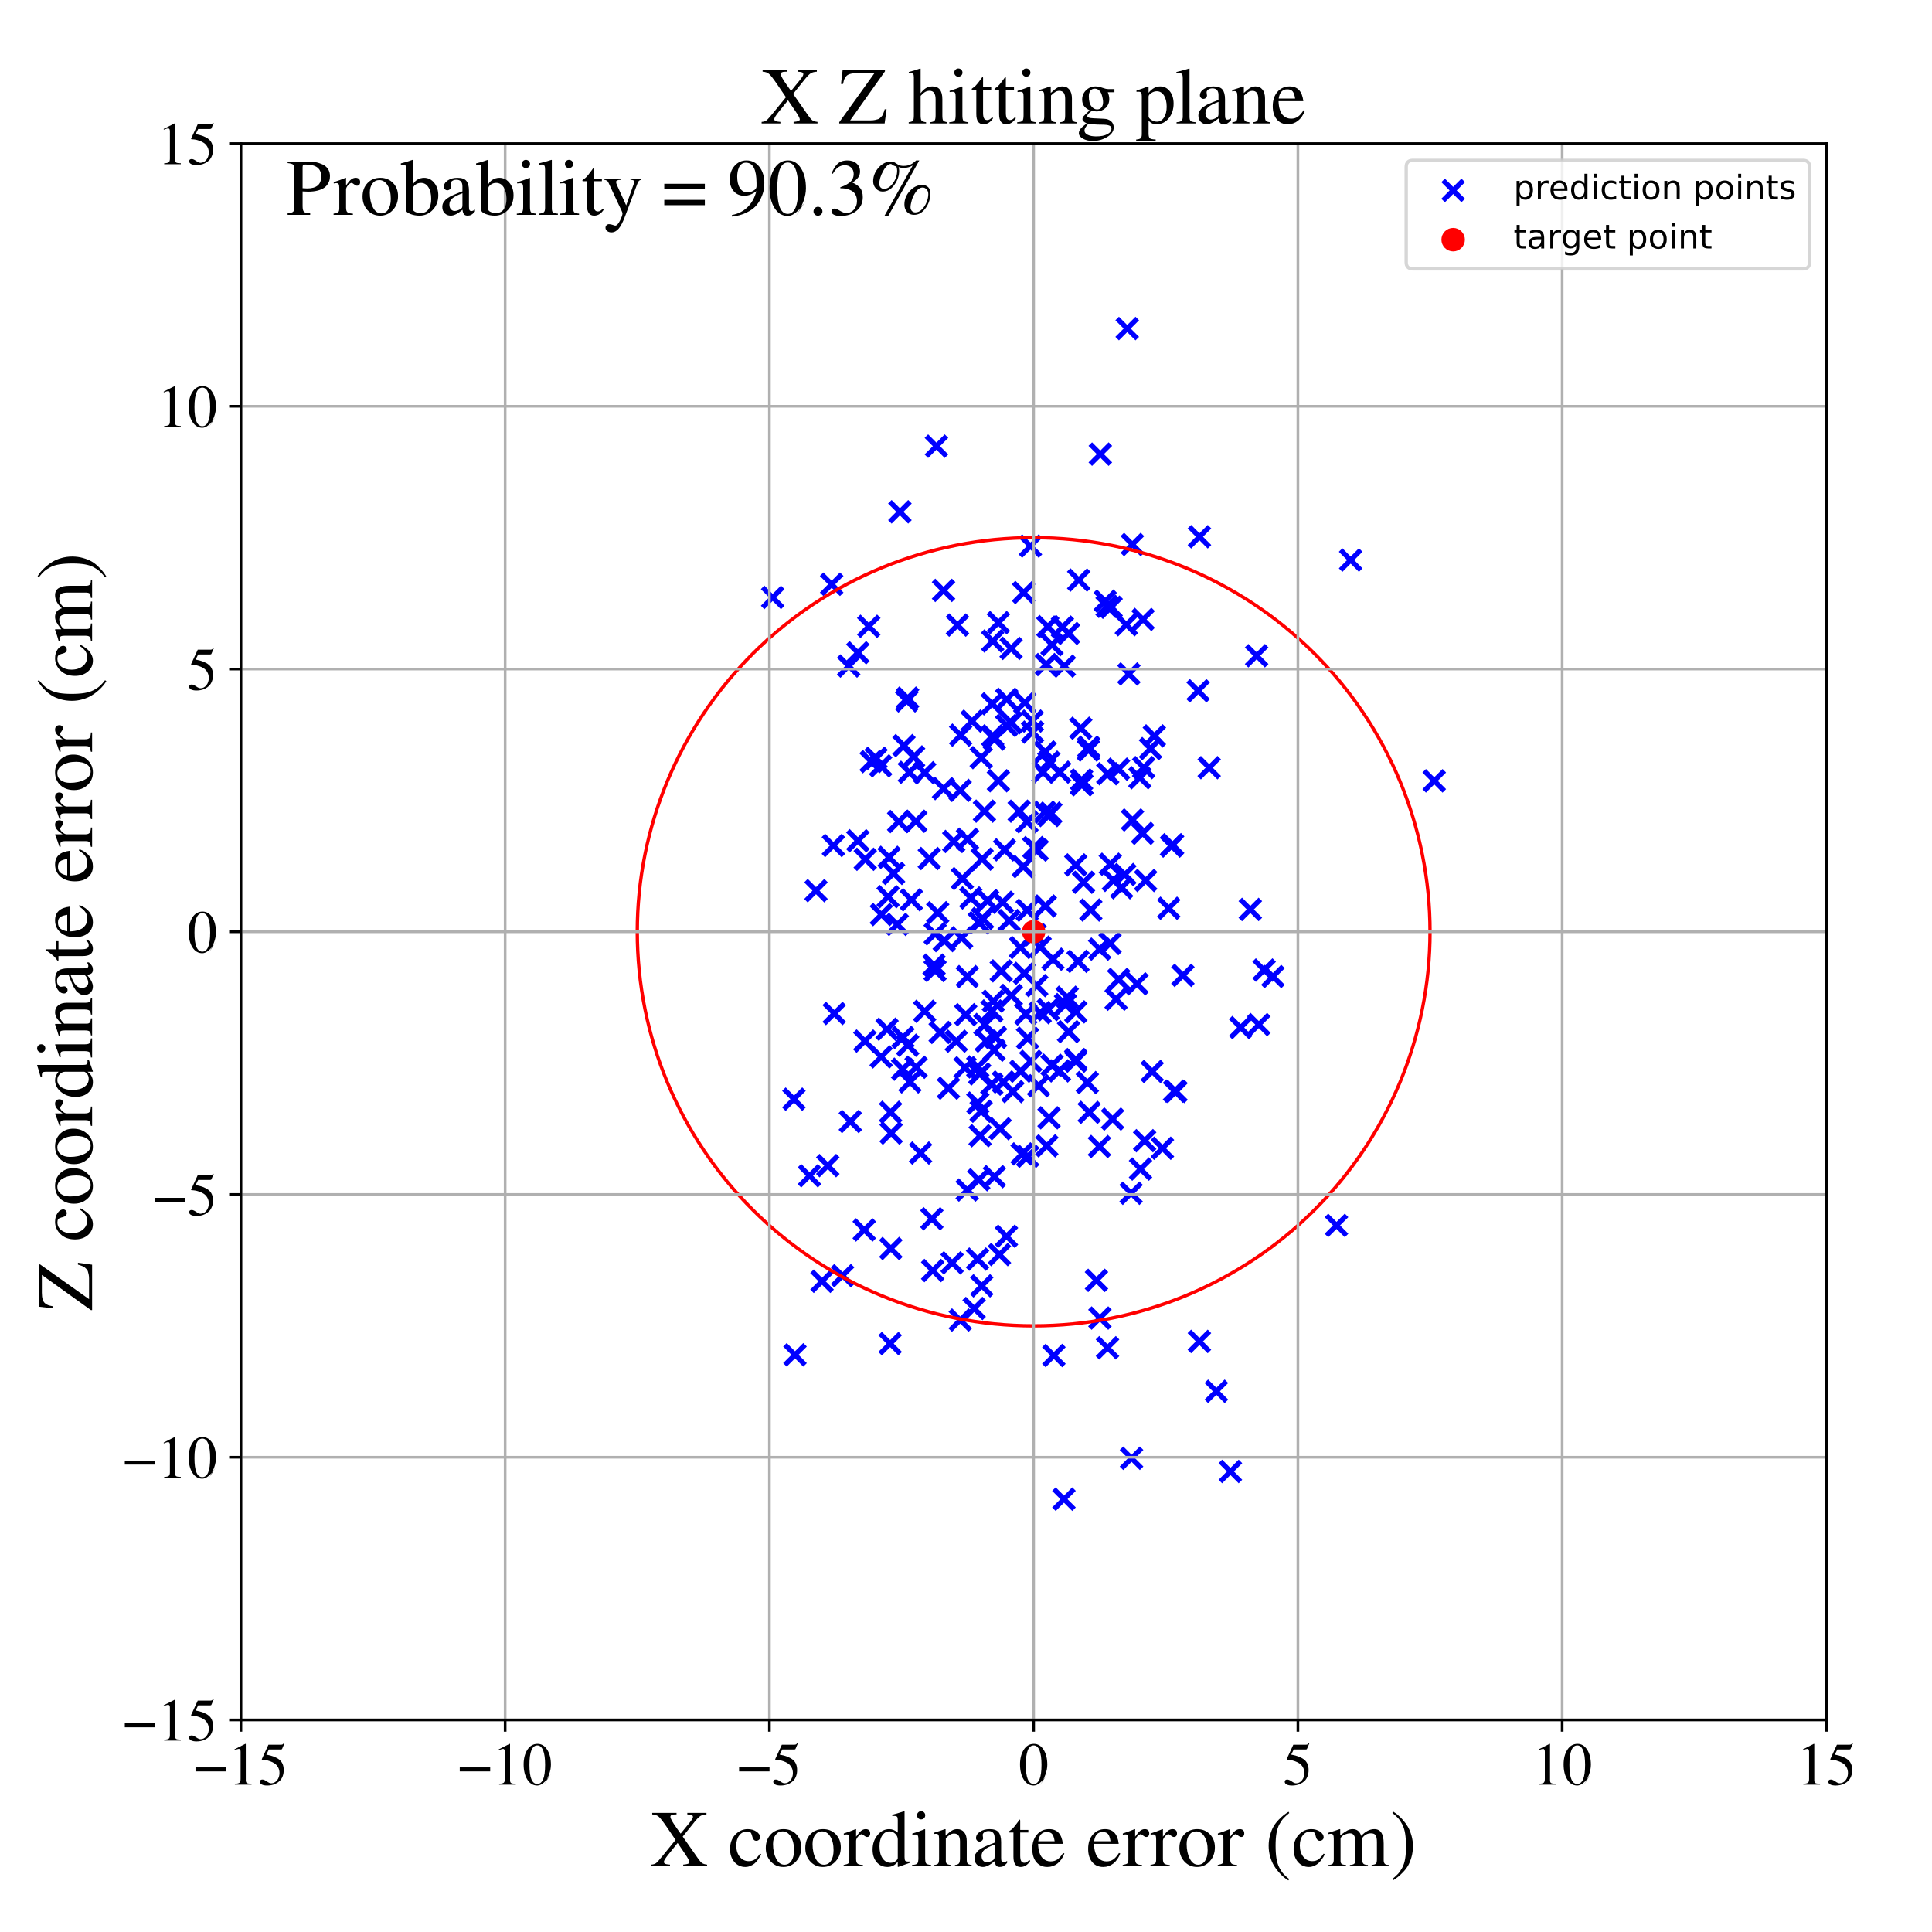 <?xml version="1.0" encoding="utf-8" standalone="no"?>
<!DOCTYPE svg PUBLIC "-//W3C//DTD SVG 1.1//EN"
  "http://www.w3.org/Graphics/SVG/1.1/DTD/svg11.dtd">
<!-- Created with matplotlib (https://matplotlib.org/) -->
<svg height="576pt" version="1.1" viewBox="0 0 576 576" width="576pt" xmlns="http://www.w3.org/2000/svg" xmlns:xlink="http://www.w3.org/1999/xlink">
 <defs>
  <style type="text/css">
*{stroke-linecap:butt;stroke-linejoin:round;}
  </style>
 </defs>
 <g id="figure_1">
  <g id="patch_1">
   <path d="M 0 576 
L 576 576 
L 576 0 
L 0 0 
z
" style="fill:#ffffff;"/>
  </g>
  <g id="axes_1">
   <g id="patch_2">
    <path d="M 71.822 512.784 
L 544.52 512.784 
L 544.52 42.802 
L 71.822 42.802 
z
" style="fill:#ffffff;"/>
   </g>
   <g id="PathCollection_1">
    <defs>
     <path d="M -3 3 
L 3 -3 
M -3 -3 
L 3 3 
" id="m93a4b81890" style="stroke:#0000ff;stroke-width:1.5;"/>
    </defs>
    <g clip-path="url(#p21a5758d44)">
     <use style="fill:#0000ff;stroke:#0000ff;stroke-width:1.5;" x="305.083" xlink:href="#m93a4b81890" y="258.366"/>
     <use style="fill:#0000ff;stroke:#0000ff;stroke-width:1.5;" x="305.499" xlink:href="#m93a4b81890" y="209.49"/>
     <use style="fill:#0000ff;stroke:#0000ff;stroke-width:1.5;" x="292.079" xlink:href="#m93a4b81890" y="320.177"/>
     <use style="fill:#0000ff;stroke:#0000ff;stroke-width:1.5;" x="304.228" xlink:href="#m93a4b81890" y="282.502"/>
     <use style="fill:#0000ff;stroke:#0000ff;stroke-width:1.5;" x="280.294" xlink:href="#m93a4b81890" y="307.804"/>
     <use style="fill:#0000ff;stroke:#0000ff;stroke-width:1.5;" x="313.921" xlink:href="#m93a4b81890" y="285.97"/>
     <use style="fill:#0000ff;stroke:#0000ff;stroke-width:1.5;" x="322.39" xlink:href="#m93a4b81890" y="233.833"/>
     <use style="fill:#0000ff;stroke:#0000ff;stroke-width:1.5;" x="295.966" xlink:href="#m93a4b81890" y="191.107"/>
     <use style="fill:#0000ff;stroke:#0000ff;stroke-width:1.5;" x="307.772" xlink:href="#m93a4b81890" y="214.978"/>
     <use style="fill:#0000ff;stroke:#0000ff;stroke-width:1.5;" x="237.02" xlink:href="#m93a4b81890" y="403.924"/>
     <use style="fill:#0000ff;stroke:#0000ff;stroke-width:1.5;" x="327.771" xlink:href="#m93a4b81890" y="341.811"/>
     <use style="fill:#0000ff;stroke:#0000ff;stroke-width:1.5;" x="297.973" xlink:href="#m93a4b81890" y="374.035"/>
     <use style="fill:#0000ff;stroke:#0000ff;stroke-width:1.5;" x="348.446" xlink:href="#m93a4b81890" y="270.788"/>
     <use style="fill:#0000ff;stroke:#0000ff;stroke-width:1.5;" x="279.181" xlink:href="#m93a4b81890" y="133.018"/>
     <use style="fill:#0000ff;stroke:#0000ff;stroke-width:1.5;" x="330.942" xlink:href="#m93a4b81890" y="281.294"/>
     <use style="fill:#0000ff;stroke:#0000ff;stroke-width:1.5;" x="324.724" xlink:href="#m93a4b81890" y="331.627"/>
     <use style="fill:#0000ff;stroke:#0000ff;stroke-width:1.5;" x="318.571" xlink:href="#m93a4b81890" y="307.567"/>
     <use style="fill:#0000ff;stroke:#0000ff;stroke-width:1.5;" x="292.698" xlink:href="#m93a4b81890" y="383.355"/>
     <use style="fill:#0000ff;stroke:#0000ff;stroke-width:1.5;" x="350.168" xlink:href="#m93a4b81890" y="325.315"/>
     <use style="fill:#0000ff;stroke:#0000ff;stroke-width:1.5;" x="318.579" xlink:href="#m93a4b81890" y="188.845"/>
     <use style="fill:#0000ff;stroke:#0000ff;stroke-width:1.5;" x="265.388" xlink:href="#m93a4b81890" y="400.581"/>
     <use style="fill:#0000ff;stroke:#0000ff;stroke-width:1.5;" x="333.489" xlink:href="#m93a4b81890" y="229.311"/>
     <use style="fill:#0000ff;stroke:#0000ff;stroke-width:1.5;" x="362.647" xlink:href="#m93a4b81890" y="414.799"/>
     <use style="fill:#0000ff;stroke:#0000ff;stroke-width:1.5;" x="311.582" xlink:href="#m93a4b81890" y="224.155"/>
     <use style="fill:#0000ff;stroke:#0000ff;stroke-width:1.5;" x="271.091" xlink:href="#m93a4b81890" y="230.253"/>
     <use style="fill:#0000ff;stroke:#0000ff;stroke-width:1.5;" x="312.502" xlink:href="#m93a4b81890" y="301.017"/>
     <use style="fill:#0000ff;stroke:#0000ff;stroke-width:1.5;" x="268.296" xlink:href="#m93a4b81890" y="152.59"/>
     <use style="fill:#0000ff;stroke:#0000ff;stroke-width:1.5;" x="283.861" xlink:href="#m93a4b81890" y="376.505"/>
     <use style="fill:#0000ff;stroke:#0000ff;stroke-width:1.5;" x="330.059" xlink:href="#m93a4b81890" y="180.771"/>
     <use style="fill:#0000ff;stroke:#0000ff;stroke-width:1.5;" x="313.64" xlink:href="#m93a4b81890" y="317.57"/>
     <use style="fill:#0000ff;stroke:#0000ff;stroke-width:1.5;" x="303.85" xlink:href="#m93a4b81890" y="241.847"/>
     <use style="fill:#0000ff;stroke:#0000ff;stroke-width:1.5;" x="257.85" xlink:href="#m93a4b81890" y="310.377"/>
     <use style="fill:#0000ff;stroke:#0000ff;stroke-width:1.5;" x="372.767" xlink:href="#m93a4b81890" y="271.141"/>
     <use style="fill:#0000ff;stroke:#0000ff;stroke-width:1.5;" x="290.42" xlink:href="#m93a4b81890" y="390.116"/>
     <use style="fill:#0000ff;stroke:#0000ff;stroke-width:1.5;" x="316.745" xlink:href="#m93a4b81890" y="186.956"/>
     <use style="fill:#0000ff;stroke:#0000ff;stroke-width:1.5;" x="298.177" xlink:href="#m93a4b81890" y="336.516"/>
     <use style="fill:#0000ff;stroke:#0000ff;stroke-width:1.5;" x="379.508" xlink:href="#m93a4b81890" y="291.133"/>
     <use style="fill:#0000ff;stroke:#0000ff;stroke-width:1.5;" x="376.89" xlink:href="#m93a4b81890" y="289.205"/>
     <use style="fill:#0000ff;stroke:#0000ff;stroke-width:1.5;" x="320.72" xlink:href="#m93a4b81890" y="316.367"/>
     <use style="fill:#0000ff;stroke:#0000ff;stroke-width:1.5;" x="289.809" xlink:href="#m93a4b81890" y="214.997"/>
     <use style="fill:#0000ff;stroke:#0000ff;stroke-width:1.5;" x="267.93" xlink:href="#m93a4b81890" y="244.934"/>
     <use style="fill:#0000ff;stroke:#0000ff;stroke-width:1.5;" x="291.528" xlink:href="#m93a4b81890" y="328.85"/>
     <use style="fill:#0000ff;stroke:#0000ff;stroke-width:1.5;" x="259.014" xlink:href="#m93a4b81890" y="186.722"/>
     <use style="fill:#0000ff;stroke:#0000ff;stroke-width:1.5;" x="402.681" xlink:href="#m93a4b81890" y="166.971"/>
     <use style="fill:#0000ff;stroke:#0000ff;stroke-width:1.5;" x="330.258" xlink:href="#m93a4b81890" y="230.685"/>
     <use style="fill:#0000ff;stroke:#0000ff;stroke-width:1.5;" x="295.687" xlink:href="#m93a4b81890" y="323.221"/>
     <use style="fill:#0000ff;stroke:#0000ff;stroke-width:1.5;" x="309.638" xlink:href="#m93a4b81890" y="323.697"/>
     <use style="fill:#0000ff;stroke:#0000ff;stroke-width:1.5;" x="98.556" xlink:href="#m93a4b81890" y="550.103"/>
     <use style="fill:#0000ff;stroke:#0000ff;stroke-width:1.5;" x="324.6" xlink:href="#m93a4b81890" y="222.767"/>
     <use style="fill:#0000ff;stroke:#0000ff;stroke-width:1.5;" x="236.704" xlink:href="#m93a4b81890" y="327.695"/>
     <use style="fill:#0000ff;stroke:#0000ff;stroke-width:1.5;" x="301.479" xlink:href="#m93a4b81890" y="215.466"/>
     <use style="fill:#0000ff;stroke:#0000ff;stroke-width:1.5;" x="248.721" xlink:href="#m93a4b81890" y="302.155"/>
     <use style="fill:#0000ff;stroke:#0000ff;stroke-width:1.5;" x="288.349" xlink:href="#m93a4b81890" y="354.792"/>
     <use style="fill:#0000ff;stroke:#0000ff;stroke-width:1.5;" x="333.529" xlink:href="#m93a4b81890" y="291.985"/>
     <use style="fill:#0000ff;stroke:#0000ff;stroke-width:1.5;" x="315.849" xlink:href="#m93a4b81890" y="319.272"/>
     <use style="fill:#0000ff;stroke:#0000ff;stroke-width:1.5;" x="374.648" xlink:href="#m93a4b81890" y="195.501"/>
     <use style="fill:#0000ff;stroke:#0000ff;stroke-width:1.5;" x="301.442" xlink:href="#m93a4b81890" y="193.305"/>
     <use style="fill:#0000ff;stroke:#0000ff;stroke-width:1.5;" x="262.708" xlink:href="#m93a4b81890" y="315.091"/>
     <use style="fill:#0000ff;stroke:#0000ff;stroke-width:1.5;" x="230.361" xlink:href="#m93a4b81890" y="178.116"/>
     <use style="fill:#0000ff;stroke:#0000ff;stroke-width:1.5;" x="311.655" xlink:href="#m93a4b81890" y="270.121"/>
     <use style="fill:#0000ff;stroke:#0000ff;stroke-width:1.5;" x="289.431" xlink:href="#m93a4b81890" y="267.708"/>
     <use style="fill:#0000ff;stroke:#0000ff;stroke-width:1.5;" x="357.6" xlink:href="#m93a4b81890" y="160.024"/>
     <use style="fill:#0000ff;stroke:#0000ff;stroke-width:1.5;" x="293.497" xlink:href="#m93a4b81890" y="241.832"/>
     <use style="fill:#0000ff;stroke:#0000ff;stroke-width:1.5;" x="321.402" xlink:href="#m93a4b81890" y="286.612"/>
     <use style="fill:#0000ff;stroke:#0000ff;stroke-width:1.5;" x="269.1" xlink:href="#m93a4b81890" y="318.76"/>
     <use style="fill:#0000ff;stroke:#0000ff;stroke-width:1.5;" x="327.841" xlink:href="#m93a4b81890" y="282.97"/>
     <use style="fill:#0000ff;stroke:#0000ff;stroke-width:1.5;" x="269.202" xlink:href="#m93a4b81890" y="309.294"/>
     <use style="fill:#0000ff;stroke:#0000ff;stroke-width:1.5;" x="285.453" xlink:href="#m93a4b81890" y="186.357"/>
     <use style="fill:#0000ff;stroke:#0000ff;stroke-width:1.5;" x="261.193" xlink:href="#m93a4b81890" y="226.073"/>
     <use style="fill:#0000ff;stroke:#0000ff;stroke-width:1.5;" x="346.562" xlink:href="#m93a4b81890" y="342.333"/>
     <use style="fill:#0000ff;stroke:#0000ff;stroke-width:1.5;" x="317.208" xlink:href="#m93a4b81890" y="446.952"/>
     <use style="fill:#0000ff;stroke:#0000ff;stroke-width:1.5;" x="314.202" xlink:href="#m93a4b81890" y="404.121"/>
     <use style="fill:#0000ff;stroke:#0000ff;stroke-width:1.5;" x="292.203" xlink:href="#m93a4b81890" y="338.599"/>
     <use style="fill:#0000ff;stroke:#0000ff;stroke-width:1.5;" x="332.744" xlink:href="#m93a4b81890" y="297.894"/>
     <use style="fill:#0000ff;stroke:#0000ff;stroke-width:1.5;" x="279.573" xlink:href="#m93a4b81890" y="272.099"/>
     <use style="fill:#0000ff;stroke:#0000ff;stroke-width:1.5;" x="336.568" xlink:href="#m93a4b81890" y="200.921"/>
     <use style="fill:#0000ff;stroke:#0000ff;stroke-width:1.5;" x="324.179" xlink:href="#m93a4b81890" y="322.75"/>
     <use style="fill:#0000ff;stroke:#0000ff;stroke-width:1.5;" x="292.91" xlink:href="#m93a4b81890" y="273.838"/>
     <use style="fill:#0000ff;stroke:#0000ff;stroke-width:1.5;" x="296.346" xlink:href="#m93a4b81890" y="313.103"/>
     <use style="fill:#0000ff;stroke:#0000ff;stroke-width:1.5;" x="269.517" xlink:href="#m93a4b81890" y="222.294"/>
     <use style="fill:#0000ff;stroke:#0000ff;stroke-width:1.5;" x="330.189" xlink:href="#m93a4b81890" y="401.825"/>
     <use style="fill:#0000ff;stroke:#0000ff;stroke-width:1.5;" x="300.858" xlink:href="#m93a4b81890" y="274.462"/>
     <use style="fill:#0000ff;stroke:#0000ff;stroke-width:1.5;" x="329.5" xlink:href="#m93a4b81890" y="179.221"/>
     <use style="fill:#0000ff;stroke:#0000ff;stroke-width:1.5;" x="288.393" xlink:href="#m93a4b81890" y="291.153"/>
     <use style="fill:#0000ff;stroke:#0000ff;stroke-width:1.5;" x="296.46" xlink:href="#m93a4b81890" y="350.81"/>
     <use style="fill:#0000ff;stroke:#0000ff;stroke-width:1.5;" x="297.654" xlink:href="#m93a4b81890" y="185.619"/>
     <use style="fill:#0000ff;stroke:#0000ff;stroke-width:1.5;" x="339.823" xlink:href="#m93a4b81890" y="231.884"/>
     <use style="fill:#0000ff;stroke:#0000ff;stroke-width:1.5;" x="248.467" xlink:href="#m93a4b81890" y="252.079"/>
     <use style="fill:#0000ff;stroke:#0000ff;stroke-width:1.5;" x="293.626" xlink:href="#m93a4b81890" y="305.431"/>
     <use style="fill:#0000ff;stroke:#0000ff;stroke-width:1.5;" x="318.18" xlink:href="#m93a4b81890" y="297.312"/>
     <use style="fill:#0000ff;stroke:#0000ff;stroke-width:1.5;" x="340.963" xlink:href="#m93a4b81890" y="228.861"/>
     <use style="fill:#0000ff;stroke:#0000ff;stroke-width:1.5;" x="278.068" xlink:href="#m93a4b81890" y="378.792"/>
     <use style="fill:#0000ff;stroke:#0000ff;stroke-width:1.5;" x="270.612" xlink:href="#m93a4b81890" y="208.14"/>
     <use style="fill:#0000ff;stroke:#0000ff;stroke-width:1.5;" x="306.18" xlink:href="#m93a4b81890" y="245.003"/>
     <use style="fill:#0000ff;stroke:#0000ff;stroke-width:1.5;" x="311.893" xlink:href="#m93a4b81890" y="198.133"/>
     <use style="fill:#0000ff;stroke:#0000ff;stroke-width:1.5;" x="360.5" xlink:href="#m93a4b81890" y="228.881"/>
     <use style="fill:#0000ff;stroke:#0000ff;stroke-width:1.5;" x="286.695" xlink:href="#m93a4b81890" y="279.595"/>
     <use style="fill:#0000ff;stroke:#0000ff;stroke-width:1.5;" x="349.248" xlink:href="#m93a4b81890" y="252.248"/>
     <use style="fill:#0000ff;stroke:#0000ff;stroke-width:1.5;" x="312.101" xlink:href="#m93a4b81890" y="341.618"/>
     <use style="fill:#0000ff;stroke:#0000ff;stroke-width:1.5;" x="265.519" xlink:href="#m93a4b81890" y="331.595"/>
     <use style="fill:#0000ff;stroke:#0000ff;stroke-width:1.5;" x="281.506" xlink:href="#m93a4b81890" y="280.426"/>
     <use style="fill:#0000ff;stroke:#0000ff;stroke-width:1.5;" x="299.148" xlink:href="#m93a4b81890" y="322.58"/>
     <use style="fill:#0000ff;stroke:#0000ff;stroke-width:1.5;" x="264.768" xlink:href="#m93a4b81890" y="267.339"/>
     <use style="fill:#0000ff;stroke:#0000ff;stroke-width:1.5;" x="270.63" xlink:href="#m93a4b81890" y="311.614"/>
     <use style="fill:#0000ff;stroke:#0000ff;stroke-width:1.5;" x="284.35" xlink:href="#m93a4b81890" y="250.873"/>
     <use style="fill:#0000ff;stroke:#0000ff;stroke-width:1.5;" x="298.5" xlink:href="#m93a4b81890" y="289.45"/>
     <use style="fill:#0000ff;stroke:#0000ff;stroke-width:1.5;" x="295.757" xlink:href="#m93a4b81890" y="301.397"/>
     <use style="fill:#0000ff;stroke:#0000ff;stroke-width:1.5;" x="278.781" xlink:href="#m93a4b81890" y="289.337"/>
     <use style="fill:#0000ff;stroke:#0000ff;stroke-width:1.5;" x="278.809" xlink:href="#m93a4b81890" y="278.412"/>
     <use style="fill:#0000ff;stroke:#0000ff;stroke-width:1.5;" x="291.447" xlink:href="#m93a4b81890" y="375.383"/>
     <use style="fill:#0000ff;stroke:#0000ff;stroke-width:1.5;" x="271.718" xlink:href="#m93a4b81890" y="268.269"/>
     <use style="fill:#0000ff;stroke:#0000ff;stroke-width:1.5;" x="275.688" xlink:href="#m93a4b81890" y="301.501"/>
     <use style="fill:#0000ff;stroke:#0000ff;stroke-width:1.5;" x="331.008" xlink:href="#m93a4b81890" y="257.657"/>
     <use style="fill:#0000ff;stroke:#0000ff;stroke-width:1.5;" x="282.767" xlink:href="#m93a4b81890" y="324.434"/>
     <use style="fill:#0000ff;stroke:#0000ff;stroke-width:1.5;" x="350.61" xlink:href="#m93a4b81890" y="325.405"/>
     <use style="fill:#0000ff;stroke:#0000ff;stroke-width:1.5;" x="286.288" xlink:href="#m93a4b81890" y="393.56"/>
     <use style="fill:#0000ff;stroke:#0000ff;stroke-width:1.5;" x="247.957" xlink:href="#m93a4b81890" y="174.188"/>
     <use style="fill:#0000ff;stroke:#0000ff;stroke-width:1.5;" x="292.513" xlink:href="#m93a4b81890" y="331.294"/>
     <use style="fill:#0000ff;stroke:#0000ff;stroke-width:1.5;" x="295.968" xlink:href="#m93a4b81890" y="219.376"/>
     <use style="fill:#0000ff;stroke:#0000ff;stroke-width:1.5;" x="344.15" xlink:href="#m93a4b81890" y="219.408"/>
     <use style="fill:#0000ff;stroke:#0000ff;stroke-width:1.5;" x="292.807" xlink:href="#m93a4b81890" y="256.142"/>
     <use style="fill:#0000ff;stroke:#0000ff;stroke-width:1.5;" x="315.935" xlink:href="#m93a4b81890" y="230.198"/>
     <use style="fill:#0000ff;stroke:#0000ff;stroke-width:1.5;" x="275.705" xlink:href="#m93a4b81890" y="230.37"/>
     <use style="fill:#0000ff;stroke:#0000ff;stroke-width:1.5;" x="309.236" xlink:href="#m93a4b81890" y="253.451"/>
     <use style="fill:#0000ff;stroke:#0000ff;stroke-width:1.5;" x="277.824" xlink:href="#m93a4b81890" y="363.359"/>
     <use style="fill:#0000ff;stroke:#0000ff;stroke-width:1.5;" x="337.221" xlink:href="#m93a4b81890" y="355.754"/>
     <use style="fill:#0000ff;stroke:#0000ff;stroke-width:1.5;" x="326.896" xlink:href="#m93a4b81890" y="381.719"/>
     <use style="fill:#0000ff;stroke:#0000ff;stroke-width:1.5;" x="327.927" xlink:href="#m93a4b81890" y="392.969"/>
     <use style="fill:#0000ff;stroke:#0000ff;stroke-width:1.5;" x="264.47" xlink:href="#m93a4b81890" y="306.844"/>
     <use style="fill:#0000ff;stroke:#0000ff;stroke-width:1.5;" x="286.902" xlink:href="#m93a4b81890" y="261.938"/>
     <use style="fill:#0000ff;stroke:#0000ff;stroke-width:1.5;" x="294.45" xlink:href="#m93a4b81890" y="268.5"/>
     <use style="fill:#0000ff;stroke:#0000ff;stroke-width:1.5;" x="272.384" xlink:href="#m93a4b81890" y="225.663"/>
     <use style="fill:#0000ff;stroke:#0000ff;stroke-width:1.5;" x="259.717" xlink:href="#m93a4b81890" y="227.075"/>
     <use style="fill:#0000ff;stroke:#0000ff;stroke-width:1.5;" x="312.753" xlink:href="#m93a4b81890" y="333.255"/>
     <use style="fill:#0000ff;stroke:#0000ff;stroke-width:1.5;" x="300.109" xlink:href="#m93a4b81890" y="216.298"/>
     <use style="fill:#0000ff;stroke:#0000ff;stroke-width:1.5;" x="336.063" xlink:href="#m93a4b81890" y="97.962"/>
     <use style="fill:#0000ff;stroke:#0000ff;stroke-width:1.5;" x="324.495" xlink:href="#m93a4b81890" y="223.628"/>
     <use style="fill:#0000ff;stroke:#0000ff;stroke-width:1.5;" x="369.888" xlink:href="#m93a4b81890" y="306.359"/>
     <use style="fill:#0000ff;stroke:#0000ff;stroke-width:1.5;" x="322.228" xlink:href="#m93a4b81890" y="217.114"/>
     <use style="fill:#0000ff;stroke:#0000ff;stroke-width:1.5;" x="267.512" xlink:href="#m93a4b81890" y="275.598"/>
     <use style="fill:#0000ff;stroke:#0000ff;stroke-width:1.5;" x="251.207" xlink:href="#m93a4b81890" y="380.33"/>
     <use style="fill:#0000ff;stroke:#0000ff;stroke-width:1.5;" x="310.113" xlink:href="#m93a4b81890" y="301.922"/>
     <use style="fill:#0000ff;stroke:#0000ff;stroke-width:1.5;" x="427.604" xlink:href="#m93a4b81890" y="232.797"/>
     <use style="fill:#0000ff;stroke:#0000ff;stroke-width:1.5;" x="320.711" xlink:href="#m93a4b81890" y="315.891"/>
     <use style="fill:#0000ff;stroke:#0000ff;stroke-width:1.5;" x="245.088" xlink:href="#m93a4b81890" y="381.994"/>
     <use style="fill:#0000ff;stroke:#0000ff;stroke-width:1.5;" x="257.967" xlink:href="#m93a4b81890" y="256.187"/>
     <use style="fill:#0000ff;stroke:#0000ff;stroke-width:1.5;" x="320.724" xlink:href="#m93a4b81890" y="257.859"/>
     <use style="fill:#0000ff;stroke:#0000ff;stroke-width:1.5;" x="54.884" xlink:href="#m93a4b81890" y="373.514"/>
     <use style="fill:#0000ff;stroke:#0000ff;stroke-width:1.5;" x="257.665" xlink:href="#m93a4b81890" y="366.694"/>
     <use style="fill:#0000ff;stroke:#0000ff;stroke-width:1.5;" x="310.936" xlink:href="#m93a4b81890" y="230.18"/>
     <use style="fill:#0000ff;stroke:#0000ff;stroke-width:1.5;" x="312.686" xlink:href="#m93a4b81890" y="243.158"/>
     <use style="fill:#0000ff;stroke:#0000ff;stroke-width:1.5;" x="296.835" xlink:href="#m93a4b81890" y="309.275"/>
     <use style="fill:#0000ff;stroke:#0000ff;stroke-width:1.5;" x="305.178" xlink:href="#m93a4b81890" y="176.652"/>
     <use style="fill:#0000ff;stroke:#0000ff;stroke-width:1.5;" x="317.659" xlink:href="#m93a4b81890" y="299.487"/>
     <use style="fill:#0000ff;stroke:#0000ff;stroke-width:1.5;" x="296.46" xlink:href="#m93a4b81890" y="220.352"/>
     <use style="fill:#0000ff;stroke:#0000ff;stroke-width:1.5;" x="352.668" xlink:href="#m93a4b81890" y="290.795"/>
     <use style="fill:#0000ff;stroke:#0000ff;stroke-width:1.5;" x="288.443" xlink:href="#m93a4b81890" y="250.214"/>
     <use style="fill:#0000ff;stroke:#0000ff;stroke-width:1.5;" x="271.286" xlink:href="#m93a4b81890" y="322.551"/>
     <use style="fill:#0000ff;stroke:#0000ff;stroke-width:1.5;" x="340.027" xlink:href="#m93a4b81890" y="348.538"/>
     <use style="fill:#0000ff;stroke:#0000ff;stroke-width:1.5;" x="298.905" xlink:href="#m93a4b81890" y="268.999"/>
     <use style="fill:#0000ff;stroke:#0000ff;stroke-width:1.5;" x="357.205" xlink:href="#m93a4b81890" y="205.94"/>
     <use style="fill:#0000ff;stroke:#0000ff;stroke-width:1.5;" x="343.009" xlink:href="#m93a4b81890" y="223.187"/>
     <use style="fill:#0000ff;stroke:#0000ff;stroke-width:1.5;" x="334.393" xlink:href="#m93a4b81890" y="264.674"/>
     <use style="fill:#0000ff;stroke:#0000ff;stroke-width:1.5;" x="265.596" xlink:href="#m93a4b81890" y="372.231"/>
     <use style="fill:#0000ff;stroke:#0000ff;stroke-width:1.5;" x="317.306" xlink:href="#m93a4b81890" y="198.595"/>
     <use style="fill:#0000ff;stroke:#0000ff;stroke-width:1.5;" x="291.954" xlink:href="#m93a4b81890" y="275.118"/>
     <use style="fill:#0000ff;stroke:#0000ff;stroke-width:1.5;" x="398.462" xlink:href="#m93a4b81890" y="365.342"/>
     <use style="fill:#0000ff;stroke:#0000ff;stroke-width:1.5;" x="343.52" xlink:href="#m93a4b81890" y="319.44"/>
     <use style="fill:#0000ff;stroke:#0000ff;stroke-width:1.5;" x="320.738" xlink:href="#m93a4b81890" y="301.674"/>
     <use style="fill:#0000ff;stroke:#0000ff;stroke-width:1.5;" x="338.967" xlink:href="#m93a4b81890" y="293.307"/>
     <use style="fill:#0000ff;stroke:#0000ff;stroke-width:1.5;" x="287.718" xlink:href="#m93a4b81890" y="318.321"/>
     <use style="fill:#0000ff;stroke:#0000ff;stroke-width:1.5;" x="304.29" xlink:href="#m93a4b81890" y="319.371"/>
     <use style="fill:#0000ff;stroke:#0000ff;stroke-width:1.5;" x="349.604" xlink:href="#m93a4b81890" y="251.847"/>
     <use style="fill:#0000ff;stroke:#0000ff;stroke-width:1.5;" x="273.112" xlink:href="#m93a4b81890" y="318.187"/>
     <use style="fill:#0000ff;stroke:#0000ff;stroke-width:1.5;" x="340.649" xlink:href="#m93a4b81890" y="248.453"/>
     <use style="fill:#0000ff;stroke:#0000ff;stroke-width:1.5;" x="253.039" xlink:href="#m93a4b81890" y="198.568"/>
     <use style="fill:#0000ff;stroke:#0000ff;stroke-width:1.5;" x="300.059" xlink:href="#m93a4b81890" y="368.57"/>
     <use style="fill:#0000ff;stroke:#0000ff;stroke-width:1.5;" x="262.764" xlink:href="#m93a4b81890" y="272.668"/>
     <use style="fill:#0000ff;stroke:#0000ff;stroke-width:1.5;" x="246.799" xlink:href="#m93a4b81890" y="347.516"/>
     <use style="fill:#0000ff;stroke:#0000ff;stroke-width:1.5;" x="306.226" xlink:href="#m93a4b81890" y="271.376"/>
     <use style="fill:#0000ff;stroke:#0000ff;stroke-width:1.5;" x="335.786" xlink:href="#m93a4b81890" y="186.245"/>
     <use style="fill:#0000ff;stroke:#0000ff;stroke-width:1.5;" x="241.341" xlink:href="#m93a4b81890" y="350.533"/>
     <use style="fill:#0000ff;stroke:#0000ff;stroke-width:1.5;" x="277.052" xlink:href="#m93a4b81890" y="255.956"/>
     <use style="fill:#0000ff;stroke:#0000ff;stroke-width:1.5;" x="307.845" xlink:href="#m93a4b81890" y="218.266"/>
     <use style="fill:#0000ff;stroke:#0000ff;stroke-width:1.5;" x="305.827" xlink:href="#m93a4b81890" y="302.303"/>
     <use style="fill:#0000ff;stroke:#0000ff;stroke-width:1.5;" x="322.583" xlink:href="#m93a4b81890" y="233.935"/>
     <use style="fill:#0000ff;stroke:#0000ff;stroke-width:1.5;" x="310.105" xlink:href="#m93a4b81890" y="282.383"/>
     <use style="fill:#0000ff;stroke:#0000ff;stroke-width:1.5;" x="301.514" xlink:href="#m93a4b81890" y="296.765"/>
     <use style="fill:#0000ff;stroke:#0000ff;stroke-width:1.5;" x="322.469" xlink:href="#m93a4b81890" y="232.547"/>
     <use style="fill:#0000ff;stroke:#0000ff;stroke-width:1.5;" x="307.304" xlink:href="#m93a4b81890" y="316.404"/>
     <use style="fill:#0000ff;stroke:#0000ff;stroke-width:1.5;" x="325.216" xlink:href="#m93a4b81890" y="271.318"/>
     <use style="fill:#0000ff;stroke:#0000ff;stroke-width:1.5;" x="265.071" xlink:href="#m93a4b81890" y="255.604"/>
     <use style="fill:#0000ff;stroke:#0000ff;stroke-width:1.5;" x="304.723" xlink:href="#m93a4b81890" y="344.017"/>
     <use style="fill:#0000ff;stroke:#0000ff;stroke-width:1.5;" x="273.038" xlink:href="#m93a4b81890" y="244.845"/>
     <use style="fill:#0000ff;stroke:#0000ff;stroke-width:1.5;" x="337.599" xlink:href="#m93a4b81890" y="162.333"/>
     <use style="fill:#0000ff;stroke:#0000ff;stroke-width:1.5;" x="278.48" xlink:href="#m93a4b81890" y="287.731"/>
     <use style="fill:#0000ff;stroke:#0000ff;stroke-width:1.5;" x="357.588" xlink:href="#m93a4b81890" y="399.929"/>
     <use style="fill:#0000ff;stroke:#0000ff;stroke-width:1.5;" x="281.31" xlink:href="#m93a4b81890" y="176.019"/>
     <use style="fill:#0000ff;stroke:#0000ff;stroke-width:1.5;" x="243.286" xlink:href="#m93a4b81890" y="265.545"/>
     <use style="fill:#0000ff;stroke:#0000ff;stroke-width:1.5;" x="286.414" xlink:href="#m93a4b81890" y="219.173"/>
     <use style="fill:#0000ff;stroke:#0000ff;stroke-width:1.5;" x="266.409" xlink:href="#m93a4b81890" y="260.4"/>
     <use style="fill:#0000ff;stroke:#0000ff;stroke-width:1.5;" x="337.355" xlink:href="#m93a4b81890" y="434.762"/>
     <use style="fill:#0000ff;stroke:#0000ff;stroke-width:1.5;" x="287.923" xlink:href="#m93a4b81890" y="302.508"/>
     <use style="fill:#0000ff;stroke:#0000ff;stroke-width:1.5;" x="291.807" xlink:href="#m93a4b81890" y="351.722"/>
     <use style="fill:#0000ff;stroke:#0000ff;stroke-width:1.5;" x="311.463" xlink:href="#m93a4b81890" y="242.136"/>
     <use style="fill:#0000ff;stroke:#0000ff;stroke-width:1.5;" x="306.35" xlink:href="#m93a4b81890" y="309.498"/>
     <use style="fill:#0000ff;stroke:#0000ff;stroke-width:1.5;" x="255.765" xlink:href="#m93a4b81890" y="250.663"/>
     <use style="fill:#0000ff;stroke:#0000ff;stroke-width:1.5;" x="323.035" xlink:href="#m93a4b81890" y="263.042"/>
     <use style="fill:#0000ff;stroke:#0000ff;stroke-width:1.5;" x="312.697" xlink:href="#m93a4b81890" y="227.218"/>
     <use style="fill:#0000ff;stroke:#0000ff;stroke-width:1.5;" x="301.978" xlink:href="#m93a4b81890" y="325.449"/>
     <use style="fill:#0000ff;stroke:#0000ff;stroke-width:1.5;" x="262.555" xlink:href="#m93a4b81890" y="228.333"/>
     <use style="fill:#0000ff;stroke:#0000ff;stroke-width:1.5;" x="265.686" xlink:href="#m93a4b81890" y="337.821"/>
     <use style="fill:#0000ff;stroke:#0000ff;stroke-width:1.5;" x="312.392" xlink:href="#m93a4b81890" y="186.798"/>
     <use style="fill:#0000ff;stroke:#0000ff;stroke-width:1.5;" x="313.295" xlink:href="#m93a4b81890" y="242.415"/>
     <use style="fill:#0000ff;stroke:#0000ff;stroke-width:1.5;" x="292.532" xlink:href="#m93a4b81890" y="225.891"/>
     <use style="fill:#0000ff;stroke:#0000ff;stroke-width:1.5;" x="366.83" xlink:href="#m93a4b81890" y="438.698"/>
     <use style="fill:#0000ff;stroke:#0000ff;stroke-width:1.5;" x="281.281" xlink:href="#m93a4b81890" y="235.114"/>
     <use style="fill:#0000ff;stroke:#0000ff;stroke-width:1.5;" x="328.05" xlink:href="#m93a4b81890" y="135.396"/>
     <use style="fill:#0000ff;stroke:#0000ff;stroke-width:1.5;" x="306.395" xlink:href="#m93a4b81890" y="344.738"/>
     <use style="fill:#0000ff;stroke:#0000ff;stroke-width:1.5;" x="307.207" xlink:href="#m93a4b81890" y="162.796"/>
     <use style="fill:#0000ff;stroke:#0000ff;stroke-width:1.5;" x="305.371" xlink:href="#m93a4b81890" y="290.171"/>
     <use style="fill:#0000ff;stroke:#0000ff;stroke-width:1.5;" x="300.129" xlink:href="#m93a4b81890" y="208.473"/>
     <use style="fill:#0000ff;stroke:#0000ff;stroke-width:1.5;" x="299.503" xlink:href="#m93a4b81890" y="253.375"/>
     <use style="fill:#0000ff;stroke:#0000ff;stroke-width:1.5;" x="291.511" xlink:href="#m93a4b81890" y="318.081"/>
     <use style="fill:#0000ff;stroke:#0000ff;stroke-width:1.5;" x="331.927" xlink:href="#m93a4b81890" y="262.477"/>
     <use style="fill:#0000ff;stroke:#0000ff;stroke-width:1.5;" x="270.331" xlink:href="#m93a4b81890" y="208.959"/>
     <use style="fill:#0000ff;stroke:#0000ff;stroke-width:1.5;" x="286.263" xlink:href="#m93a4b81890" y="235.636"/>
     <use style="fill:#0000ff;stroke:#0000ff;stroke-width:1.5;" x="308.576" xlink:href="#m93a4b81890" y="278.661"/>
     <use style="fill:#0000ff;stroke:#0000ff;stroke-width:1.5;" x="331.277" xlink:href="#m93a4b81890" y="181.039"/>
     <use style="fill:#0000ff;stroke:#0000ff;stroke-width:1.5;" x="308.196" xlink:href="#m93a4b81890" y="252.7"/>
     <use style="fill:#0000ff;stroke:#0000ff;stroke-width:1.5;" x="297.656" xlink:href="#m93a4b81890" y="232.773"/>
     <use style="fill:#0000ff;stroke:#0000ff;stroke-width:1.5;" x="285.094" xlink:href="#m93a4b81890" y="310.41"/>
     <use style="fill:#0000ff;stroke:#0000ff;stroke-width:1.5;" x="294.02" xlink:href="#m93a4b81890" y="310.394"/>
     <use style="fill:#0000ff;stroke:#0000ff;stroke-width:1.5;" x="340.786" xlink:href="#m93a4b81890" y="184.675"/>
     <use style="fill:#0000ff;stroke:#0000ff;stroke-width:1.5;" x="341.26" xlink:href="#m93a4b81890" y="340.079"/>
     <use style="fill:#0000ff;stroke:#0000ff;stroke-width:1.5;" x="341.569" xlink:href="#m93a4b81890" y="262.505"/>
     <use style="fill:#0000ff;stroke:#0000ff;stroke-width:1.5;" x="274.454" xlink:href="#m93a4b81890" y="343.764"/>
     <use style="fill:#0000ff;stroke:#0000ff;stroke-width:1.5;" x="295.824" xlink:href="#m93a4b81890" y="209.824"/>
     <use style="fill:#0000ff;stroke:#0000ff;stroke-width:1.5;" x="321.605" xlink:href="#m93a4b81890" y="172.93"/>
     <use style="fill:#0000ff;stroke:#0000ff;stroke-width:1.5;" x="313.627" xlink:href="#m93a4b81890" y="192.228"/>
     <use style="fill:#0000ff;stroke:#0000ff;stroke-width:1.5;" x="253.517" xlink:href="#m93a4b81890" y="334.352"/>
     <use style="fill:#0000ff;stroke:#0000ff;stroke-width:1.5;" x="309.107" xlink:href="#m93a4b81890" y="293.848"/>
     <use style="fill:#0000ff;stroke:#0000ff;stroke-width:1.5;" x="337.637" xlink:href="#m93a4b81890" y="244.465"/>
     <use style="fill:#0000ff;stroke:#0000ff;stroke-width:1.5;" x="335.358" xlink:href="#m93a4b81890" y="260.726"/>
     <use style="fill:#0000ff;stroke:#0000ff;stroke-width:1.5;" x="331.692" xlink:href="#m93a4b81890" y="333.639"/>
     <use style="fill:#0000ff;stroke:#0000ff;stroke-width:1.5;" x="255.748" xlink:href="#m93a4b81890" y="194.608"/>
     <use style="fill:#0000ff;stroke:#0000ff;stroke-width:1.5;" x="375.3" xlink:href="#m93a4b81890" y="305.468"/>
     <use style="fill:#0000ff;stroke:#0000ff;stroke-width:1.5;" x="296.146" xlink:href="#m93a4b81890" y="298.481"/>
    </g>
   </g>
   <g id="PathCollection_2">
    <defs>
     <path d="M 0 3 
C 0.796 3 1.559 2.684 2.121 2.121 
C 2.684 1.559 3 0.796 3 0 
C 3 -0.796 2.684 -1.559 2.121 -2.121 
C 1.559 -2.684 0.796 -3 0 -3 
C -0.796 -3 -1.559 -2.684 -2.121 -2.121 
C -2.684 -1.559 -3 -0.796 -3 0 
C -3 0.796 -2.684 1.559 -2.121 2.121 
C -1.559 2.684 -0.796 3 0 3 
z
" id="md213443f3c" style="stroke:#ff0000;"/>
    </defs>
    <g clip-path="url(#p21a5758d44)">
     <use style="fill:#ff0000;stroke:#ff0000;" x="308.171" xlink:href="#md213443f3c" y="277.793"/>
    </g>
   </g>
   <g id="patch_3">
    <path clip-path="url(#p21a5758d44)" d="M 308.171 395.288 
C 339.511 395.288 369.572 382.908 391.733 360.875 
C 413.894 338.841 426.346 308.953 426.346 277.793 
C 426.346 246.633 413.894 216.745 391.733 194.711 
C 369.572 172.677 339.511 160.297 308.171 160.297 
C 276.831 160.297 246.77 172.677 224.609 194.711 
C 202.448 216.745 189.997 246.633 189.997 277.793 
C 189.997 308.953 202.448 338.841 224.609 360.875 
C 246.77 382.908 276.831 395.288 308.171 395.288 
z
" style="fill:none;stroke:#ff0000;stroke-linejoin:miter;"/>
   </g>
   <g id="matplotlib.axis_1">
    <g id="xtick_1">
     <g id="line2d_1">
      <path clip-path="url(#p21a5758d44)" d="M 71.822 512.784 
L 71.822 42.802 
" style="fill:none;stroke:#b0b0b0;stroke-linecap:square;stroke-width:0.8;"/>
     </g>
     <g id="line2d_2">
      <defs>
       <path d="M 0 0 
L 0 3.5 
" id="m1c7521c734" style="stroke:#000000;stroke-width:0.8;"/>
      </defs>
      <g>
       <use style="stroke:#000000;stroke-width:0.8;" x="71.822" xlink:href="#m1c7521c734" y="512.784"/>
      </g>
     </g>
     <g id="text_1">
      <!-- −15 -->
      <defs>
       <path d="M 3 22 
L 3 28.594 
L 53.406 28.594 
L 53.406 22 
z
" id="FreeSerif-8722"/>
       <path d="M 18.297 59.297 
Q 16.5 59.297 11.094 57.094 
L 11.094 58.5 
L 29.094 67.594 
L 29.906 67.406 
L 29.906 7.406 
Q 29.906 3.797 31.703 2.688 
Q 33.5 1.594 39.406 1.5 
L 39.406 0 
L 11.797 0 
L 11.797 1.5 
Q 17.406 1.703 19.344 3.141 
Q 21.297 4.594 21.297 9.297 
L 21.297 54.594 
Q 21.297 59.297 18.297 59.297 
z
" id="FreeSerif-49"/>
       <path d="M 35.703 19.406 
Q 35.703 24.703 33.344 28.797 
Q 31 32.906 27.641 35.156 
Q 24.297 37.406 20.141 38.844 
Q 16 40.297 12.953 40.75 
Q 9.906 41.203 7.594 41.203 
Q 6.406 41.203 6.406 42 
Q 6.406 42.297 6.5 42.5 
L 17.406 66.203 
L 38.297 66.203 
Q 39.906 66.203 40.844 66.703 
Q 41.797 67.203 42.906 68.797 
L 43.797 68.094 
L 40 59.203 
Q 39.594 58.297 37.703 58.297 
L 18.094 58.297 
L 13.906 49.797 
Q 28.5 47.203 35.594 41.344 
Q 42.703 35.5 42.703 24.203 
Q 42.703 18.297 40.844 13.688 
Q 39 9.094 36.141 6.297 
Q 33.297 3.5 29.547 1.703 
Q 25.797 -0.094 22.344 -0.75 
Q 18.906 -1.406 15.406 -1.406 
Q 9.797 -1.406 6.5 0.25 
Q 3.203 1.906 3.203 4.797 
Q 3.203 8.5 7.5 8.5 
Q 10.297 8.5 14.75 5.391 
Q 19.203 2.297 21.797 2.297 
Q 27.703 2.297 31.703 7.25 
Q 35.703 12.203 35.703 19.406 
z
" id="FreeSerif-53"/>
      </defs>
      <g transform="translate(57.746 532.077)scale(0.18 -0.18)">
       <use xlink:href="#FreeSerif-8722"/>
       <use x="56.4" xlink:href="#FreeSerif-49"/>
       <use x="106.4" xlink:href="#FreeSerif-53"/>
      </g>
     </g>
    </g>
    <g id="xtick_2">
     <g id="line2d_3">
      <path clip-path="url(#p21a5758d44)" d="M 150.605 512.784 
L 150.605 42.802 
" style="fill:none;stroke:#b0b0b0;stroke-linecap:square;stroke-width:0.8;"/>
     </g>
     <g id="line2d_4">
      <g>
       <use style="stroke:#000000;stroke-width:0.8;" x="150.605" xlink:href="#m1c7521c734" y="512.784"/>
      </g>
     </g>
     <g id="text_2">
      <!-- −10 -->
      <defs>
       <path d="M 47.594 17.797 
Q 35.203 -1.406 25 -1.406 
Q 14.797 -1.406 8.594 8.391 
Q 2.406 18.203 2.406 33.594 
Q 2.406 48.094 8.594 57.844 
Q 14.797 67.594 25.406 67.594 
Q 35.203 67.594 41.391 58 
Q 47.594 48.406 47.594 33 
Q 47.594 17.797 35.203 -1.406 
z
M 25.094 65 
Q 12 65 12 32.703 
Q 12 1.203 25 1.203 
Q 38 1.203 38 32.797 
Q 38 48.5 34.703 56.75 
Q 31.406 65 25.094 65 
z
" id="FreeSerif-48"/>
      </defs>
      <g transform="translate(136.529 532.077)scale(0.18 -0.18)">
       <use xlink:href="#FreeSerif-8722"/>
       <use x="56.4" xlink:href="#FreeSerif-49"/>
       <use x="106.4" xlink:href="#FreeSerif-48"/>
      </g>
     </g>
    </g>
    <g id="xtick_3">
     <g id="line2d_5">
      <path clip-path="url(#p21a5758d44)" d="M 229.388 512.784 
L 229.388 42.802 
" style="fill:none;stroke:#b0b0b0;stroke-linecap:square;stroke-width:0.8;"/>
     </g>
     <g id="line2d_6">
      <g>
       <use style="stroke:#000000;stroke-width:0.8;" x="229.388" xlink:href="#m1c7521c734" y="512.784"/>
      </g>
     </g>
     <g id="text_3">
      <!-- −5 -->
      <g transform="translate(219.812 532.077)scale(0.18 -0.18)">
       <use xlink:href="#FreeSerif-8722"/>
       <use x="56.4" xlink:href="#FreeSerif-53"/>
      </g>
     </g>
    </g>
    <g id="xtick_4">
     <g id="line2d_7">
      <path clip-path="url(#p21a5758d44)" d="M 308.171 512.784 
L 308.171 42.802 
" style="fill:none;stroke:#b0b0b0;stroke-linecap:square;stroke-width:0.8;"/>
     </g>
     <g id="line2d_8">
      <g>
       <use style="stroke:#000000;stroke-width:0.8;" x="308.171" xlink:href="#m1c7521c734" y="512.784"/>
      </g>
     </g>
     <g id="text_4">
      <!-- 0 -->
      <g transform="translate(303.671 532.077)scale(0.18 -0.18)">
       <use xlink:href="#FreeSerif-48"/>
      </g>
     </g>
    </g>
    <g id="xtick_5">
     <g id="line2d_9">
      <path clip-path="url(#p21a5758d44)" d="M 386.954 512.784 
L 386.954 42.802 
" style="fill:none;stroke:#b0b0b0;stroke-linecap:square;stroke-width:0.8;"/>
     </g>
     <g id="line2d_10">
      <g>
       <use style="stroke:#000000;stroke-width:0.8;" x="386.954" xlink:href="#m1c7521c734" y="512.784"/>
      </g>
     </g>
     <g id="text_5">
      <!-- 5 -->
      <g transform="translate(382.454 532.077)scale(0.18 -0.18)">
       <use xlink:href="#FreeSerif-53"/>
      </g>
     </g>
    </g>
    <g id="xtick_6">
     <g id="line2d_11">
      <path clip-path="url(#p21a5758d44)" d="M 465.737 512.784 
L 465.737 42.802 
" style="fill:none;stroke:#b0b0b0;stroke-linecap:square;stroke-width:0.8;"/>
     </g>
     <g id="line2d_12">
      <g>
       <use style="stroke:#000000;stroke-width:0.8;" x="465.737" xlink:href="#m1c7521c734" y="512.784"/>
      </g>
     </g>
     <g id="text_6">
      <!-- 10 -->
      <g transform="translate(456.737 532.077)scale(0.18 -0.18)">
       <use xlink:href="#FreeSerif-49"/>
       <use x="50" xlink:href="#FreeSerif-48"/>
      </g>
     </g>
    </g>
    <g id="xtick_7">
     <g id="line2d_13">
      <path clip-path="url(#p21a5758d44)" d="M 544.52 512.784 
L 544.52 42.802 
" style="fill:none;stroke:#b0b0b0;stroke-linecap:square;stroke-width:0.8;"/>
     </g>
     <g id="line2d_14">
      <g>
       <use style="stroke:#000000;stroke-width:0.8;" x="544.52" xlink:href="#m1c7521c734" y="512.784"/>
      </g>
     </g>
     <g id="text_7">
      <!-- 15 -->
      <g transform="translate(535.52 532.077)scale(0.18 -0.18)">
       <use xlink:href="#FreeSerif-49"/>
       <use x="50" xlink:href="#FreeSerif-53"/>
      </g>
     </g>
    </g>
    <g id="text_8">
     <!-- X coordinate error (cm) -->
     <defs>
      <path d="M 69.594 66.203 
L 69.594 64.297 
Q 64.703 64 62.047 62.344 
Q 59.406 60.703 54.703 54.906 
L 40.094 36.703 
L 59.297 9.297 
Q 62.297 5 64.297 3.703 
Q 66.297 2.406 70.406 1.906 
L 70.406 0 
L 40.703 0 
L 40.703 1.906 
Q 44.797 2.297 46.594 2.938 
Q 48.406 3.594 48.406 5 
Q 48.406 7.203 43.297 14.797 
L 33.797 28.797 
L 21.906 14 
Q 16.703 7.5 16.703 5.406 
Q 16.703 3.703 18.297 2.953 
Q 19.906 2.203 24.297 1.906 
L 24.297 0 
L 1 0 
L 1 1.906 
Q 4.906 2.203 7 3.797 
Q 9.094 5.406 15.5 13.297 
L 31.203 32.594 
L 20.297 48.594 
Q 13.297 58.906 10.25 61.5 
Q 7.203 64.094 2.203 64.297 
L 2.203 66.203 
L 32.406 66.203 
L 32.406 64.297 
L 29.594 64.203 
Q 24.797 64.094 24.797 61.297 
Q 24.797 58.094 33.297 46.297 
L 37.5 40.406 
L 48.797 54.203 
Q 52.797 59.203 52.797 61.094 
Q 52.797 62.797 51.344 63.438 
Q 49.906 64.094 45.797 64.297 
L 45.797 66.203 
z
" id="FreeSerif-88"/>
      <path id="FreeSerif-32"/>
      <path d="M 2.5 21.297 
Q 2.5 32.406 9.047 39.203 
Q 15.594 46 24.406 46 
Q 30.703 46 35.25 42.953 
Q 39.797 39.906 39.797 35.703 
Q 39.797 34 38.391 32.75 
Q 37 31.5 35 31.5 
Q 31.594 31.5 30.297 36.094 
L 29.703 38.297 
Q 28.906 41.094 27.703 42.094 
Q 26.5 43.094 23.797 43.094 
Q 17.703 43.094 13.953 38.25 
Q 10.203 33.406 10.203 25.703 
Q 10.203 17.094 14.547 11.641 
Q 18.906 6.203 25.703 6.203 
Q 30 6.203 33.094 8.25 
Q 36.203 10.297 39.797 15.594 
L 41.203 14.703 
Q 40.203 12.703 39.453 11.391 
Q 38.703 10.094 36.75 7.5 
Q 34.797 4.906 32.891 3.297 
Q 31 1.703 27.891 0.344 
Q 24.797 -1 21.5 -1 
Q 13.203 -1 7.844 5.25 
Q 2.5 11.5 2.5 21.297 
z
" id="FreeSerif-99"/>
      <path d="M 24.594 46 
Q 34.203 46 40.391 39.594 
Q 46.594 33.203 46.594 23.406 
Q 46.594 13 40.188 6 
Q 33.797 -1 24.391 -1 
Q 15 -1 8.75 5.75 
Q 2.5 12.5 2.5 22.594 
Q 2.5 32.906 8.641 39.453 
Q 14.797 46 24.594 46 
z
M 11.5 27.5 
Q 11.5 16.797 15.391 9.297 
Q 19.297 1.797 25.594 1.797 
Q 31.203 1.797 34.391 6.594 
Q 37.594 11.406 37.594 19.906 
Q 37.594 30.203 33.594 36.703 
Q 29.594 43.203 23.297 43.203 
Q 18 43.203 14.75 38.891 
Q 11.5 34.594 11.5 27.5 
z
" id="FreeSerif-111"/>
      <path d="M 30.094 36.203 
Q 28.594 36.203 26.391 37.953 
Q 24.203 39.703 23.5 39.703 
Q 21.5 39.703 19 36.797 
Q 16.5 33.906 16.5 31.5 
L 16.5 9 
Q 16.5 4.703 18.203 3.203 
Q 19.906 1.703 25 1.5 
L 25 0 
L 1 0 
L 1 1.5 
Q 5.797 2.406 6.938 3.5 
Q 8.094 4.594 8.094 8.406 
L 8.094 33.406 
Q 8.094 36.703 7.344 38.047 
Q 6.594 39.406 4.703 39.406 
Q 3.094 39.406 1.203 39 
L 1.203 40.594 
Q 9.203 43.203 16 46 
L 16.5 45.797 
L 16.5 36.594 
Q 20.203 41.906 22.797 43.953 
Q 25.406 46 28.5 46 
Q 31.094 46 32.547 44.594 
Q 34 43.203 34 40.703 
Q 34 38.594 32.953 37.391 
Q 31.906 36.203 30.094 36.203 
z
" id="FreeSerif-114"/>
      <path d="M 34.203 -1 
L 33.797 -0.703 
L 33.797 5.703 
Q 29 -1 21 -1 
Q 12.703 -1 7.594 4.953 
Q 2.5 10.906 2.5 20.5 
Q 2.5 31.094 8.594 38.547 
Q 14.703 46 23.297 46 
Q 28.703 46 33.797 41.703 
L 33.797 57.297 
Q 33.797 60.406 32.891 61.406 
Q 32 62.406 29.203 62.406 
Q 27.797 62.406 27 62.297 
L 27 63.906 
Q 36.094 66.297 41.703 68.297 
L 42.203 68.094 
L 42.203 11.406 
Q 42.203 7.906 43.047 6.797 
Q 43.906 5.703 46.594 5.703 
Q 47.094 5.703 48.906 5.797 
L 48.906 4.203 
z
M 24.906 4.203 
Q 28.703 4.203 31.25 6.344 
Q 33.797 8.5 33.797 10.203 
L 33.797 33.203 
Q 33.797 37.203 30.688 40.203 
Q 27.594 43.203 23.594 43.203 
Q 17.906 43.203 14.5 38.094 
Q 11.094 33 11.094 24.5 
Q 11.094 15.297 14.891 9.75 
Q 18.703 4.203 24.906 4.203 
z
" id="FreeSerif-100"/>
      <path d="M 6.203 39.297 
Q 4 39.297 2 39 
L 2 40.5 
Q 9 42.5 17.5 46 
L 17.906 45.703 
L 17.906 10.203 
Q 17.906 4.797 19.156 3.344 
Q 20.406 1.906 25.297 1.5 
L 25.297 0 
L 1.594 0 
L 1.594 1.5 
Q 6.797 1.797 8.141 3.297 
Q 9.5 4.797 9.5 10.203 
L 9.5 33.406 
Q 9.5 36.703 8.75 38 
Q 8 39.297 6.203 39.297 
z
M 12.797 68.297 
Q 15 68.297 16.5 66.797 
Q 18 65.297 18 63.203 
Q 18 61 16.5 59.547 
Q 15 58.094 12.797 58.094 
Q 10.703 58.094 9.25 59.594 
Q 7.797 61.094 7.797 63.188 
Q 7.797 65.297 9.297 66.797 
Q 10.797 68.297 12.797 68.297 
z
" id="FreeSerif-105"/>
      <path d="M 1 39.797 
L 1 41.5 
Q 8.406 43.703 14.797 46 
L 15.5 45.797 
L 15.5 37.906 
Q 20.594 42.703 23.547 44.344 
Q 26.5 46 30 46 
Q 35.5 46 38.641 42.047 
Q 41.797 38.094 41.797 31 
L 41.797 8.094 
Q 41.797 4.406 43 3.156 
Q 44.203 1.906 47.906 1.5 
L 47.906 0 
L 27.094 0 
L 27.094 1.5 
Q 30.906 1.797 32.156 3.5 
Q 33.406 5.203 33.406 9.906 
L 33.406 30.797 
Q 33.406 40.5 26.094 40.5 
Q 23.594 40.5 21.5 39.344 
Q 19.406 38.203 15.797 34.797 
L 15.797 6.703 
Q 15.797 4 17.188 2.891 
Q 18.594 1.797 22.406 1.5 
L 22.406 0 
L 1.203 0 
L 1.203 1.5 
Q 5 1.797 6.203 3.25 
Q 7.406 4.703 7.406 9 
L 7.406 33.797 
Q 7.406 37.5 6.594 38.844 
Q 5.797 40.203 3.703 40.203 
Q 1.797 40.203 1 39.797 
z
" id="FreeSerif-110"/>
      <path d="M 2.5 9.703 
Q 2.5 11.5 2.891 13.047 
Q 3.297 14.594 4.297 15.938 
Q 5.297 17.297 6.188 18.391 
Q 7.094 19.5 8.891 20.641 
Q 10.703 21.797 11.891 22.547 
Q 13.094 23.297 15.547 24.344 
Q 18 25.406 19.297 25.953 
Q 20.594 26.5 23.391 27.594 
Q 26.203 28.703 27.5 29.203 
L 27.5 35.297 
Q 27.5 43.594 19.906 43.594 
Q 16.906 43.594 14.797 42.141 
Q 12.703 40.703 12.703 38.703 
Q 12.703 37.906 12.953 36.5 
Q 13.203 35.094 13.203 34.703 
Q 13.203 33 11.844 31.75 
Q 10.5 30.5 8.703 30.5 
Q 7 30.5 5.703 31.797 
Q 4.406 33.094 4.406 34.797 
Q 4.406 39.5 9.25 42.75 
Q 14.094 46 21.203 46 
Q 29.406 46 32.5 42.047 
Q 35.594 38.094 35.594 30 
L 35.594 10.5 
Q 35.594 7.203 36.25 5.953 
Q 36.906 4.703 38.594 4.703 
Q 40.703 4.703 43 6.594 
L 43 4 
Q 40.406 1.094 38.453 0.047 
Q 36.5 -1 34 -1 
Q 30.906 -1 29.453 0.703 
Q 28 2.406 27.594 6.297 
Q 19 -1 13 -1 
Q 8.406 -1 5.453 2 
Q 2.5 5 2.5 9.703 
z
M 27.5 12.297 
L 27.5 26.797 
Q 18.5 23.5 14.891 20.391 
Q 11.297 17.297 11.297 12.906 
Q 11.297 8.797 13.297 6.797 
Q 15.297 4.797 17.594 4.797 
Q 21 4.797 24.906 7.094 
Q 26.5 8 27 9 
Q 27.5 10 27.5 12.297 
z
" id="FreeSerif-97"/>
      <path d="M 25.906 45 
L 25.906 41.797 
L 15.797 41.797 
L 15.797 13.203 
Q 15.797 8.5 17 6.344 
Q 18.203 4.203 21 4.203 
Q 24.094 4.203 27 7.703 
L 28.297 6.594 
Q 23.5 -1 16.297 -1 
Q 7.406 -1 7.406 11.703 
L 7.406 41.797 
L 2.094 41.797 
Q 1.703 42.094 1.703 42.5 
Q 1.703 43 2 43.297 
Q 2.297 43.594 3.141 44.141 
Q 4 44.703 5.203 45.641 
Q 6.406 46.594 8.5 49.094 
Q 10.594 51.594 13.094 55.094 
Q 14.703 57.406 15.094 57.906 
Q 15.797 57.906 15.797 56.594 
L 15.797 45 
z
" id="FreeSerif-116"/>
      <path d="M 9.703 27.703 
Q 9.906 21.406 11.406 16.844 
Q 12.906 12.297 15.297 10.047 
Q 17.703 7.797 20.141 6.844 
Q 22.594 5.906 25.297 5.906 
Q 30.094 5.906 33.641 8.297 
Q 37.203 10.703 40.797 16.406 
L 42.406 15.703 
Q 39.297 7.594 33.797 3.297 
Q 28.297 -1 21.203 -1 
Q 12.594 -1 7.547 5.047 
Q 2.5 11.094 2.5 21.406 
Q 2.5 32.5 8.344 39.25 
Q 14.203 46 23.406 46 
Q 31 46 35.203 41.453 
Q 39.406 36.906 40.5 27.703 
z
M 9.906 30.906 
L 30.297 30.906 
Q 29.297 37.406 27.188 39.906 
Q 25.094 42.406 20.5 42.406 
Q 11.5 42.406 9.906 30.906 
z
" id="FreeSerif-101"/>
      <path d="M 29.203 -17.703 
Q 26.594 -16.094 23.797 -13.844 
Q 21 -11.594 17.453 -7.594 
Q 13.906 -3.594 11.203 0.953 
Q 8.5 5.5 6.641 11.891 
Q 4.797 18.297 4.797 25.203 
Q 4.797 32.406 6.641 38.844 
Q 8.5 45.297 11 49.547 
Q 13.5 53.797 17.344 57.75 
Q 21.203 61.703 23.703 63.594 
Q 26.203 65.5 29.5 67.594 
L 30.406 66 
Q 26 62.406 23.297 59.5 
Q 20.594 56.594 18.094 51.938 
Q 15.594 47.297 14.5 40.844 
Q 13.406 34.406 13.406 25.5 
Q 13.406 16.203 14.5 9.5 
Q 15.594 2.797 18.094 -1.953 
Q 20.594 -6.703 23.297 -9.703 
Q 26 -12.703 30.406 -16.094 
z
" id="FreeSerif-40"/>
      <path d="M 1.297 39.797 
L 1.297 41.5 
Q 8.5 43.5 15.297 46 
L 16 45.797 
L 16 38.297 
Q 22.203 43 25.203 44.5 
Q 28.203 46 31.5 46 
Q 39.406 46 42.094 37.594 
Q 49.906 46 58.406 46 
Q 70 46 70 28.203 
L 70 7.594 
Q 70 2 74.297 1.703 
L 76.906 1.5 
L 76.906 0 
L 55 0 
L 55 1.5 
Q 59.406 2 60.5 3.203 
Q 61.594 4.406 61.594 8.703 
L 61.594 29.797 
Q 61.594 36 60 38.391 
Q 58.406 40.797 54.094 40.797 
Q 47.5 40.797 43.203 34.703 
L 43.203 9.5 
Q 43.203 4.797 44.641 3.188 
Q 46.094 1.594 50.406 1.5 
L 50.406 0 
L 28 0 
L 28 1.5 
Q 32.297 1.797 33.547 3.094 
Q 34.797 4.406 34.797 8.594 
L 34.797 30.297 
Q 34.797 40.797 28.203 40.797 
Q 25.406 40.797 21.953 39.391 
Q 18.5 38 16.406 34.906 
L 16.406 6.703 
Q 16.406 3.797 17.797 2.75 
Q 19.203 1.703 23.203 1.5 
L 23.203 0 
L 1 0 
L 1 1.5 
Q 5.203 1.594 6.594 3 
Q 8 4.406 8 8.5 
L 8 33.797 
Q 8 37.406 7.25 38.797 
Q 6.5 40.203 4.5 40.203 
Q 3 40.203 1.297 39.797 
z
" id="FreeSerif-109"/>
      <path d="M 4.047 67.703 
Q 6.656 66.094 9.453 63.844 
Q 12.25 61.594 15.797 57.594 
Q 19.344 53.594 22.047 49.047 
Q 24.75 44.5 26.594 38.094 
Q 28.453 31.703 28.453 24.797 
Q 28.453 17.594 26.594 11.141 
Q 24.75 4.703 22.25 0.453 
Q 19.75 -3.797 15.891 -7.75 
Q 12.047 -11.703 9.547 -13.594 
Q 7.047 -15.5 3.75 -17.594 
L 2.844 -16 
Q 7.25 -12.406 9.953 -9.5 
Q 12.656 -6.594 15.156 -1.938 
Q 17.656 2.703 18.75 9.141 
Q 19.844 15.594 19.844 24.5 
Q 19.844 33.797 18.75 40.5 
Q 17.656 47.203 15.156 51.953 
Q 12.656 56.703 9.953 59.703 
Q 7.25 62.703 2.844 66.094 
z
" id="FreeSerif-41"/>
     </defs>
     <g transform="translate(193.922 556.375)scale(0.24 -0.24)">
      <use xlink:href="#FreeSerif-88"/>
      <use x="71.4" xlink:href="#FreeSerif-32"/>
      <use x="96.4" xlink:href="#FreeSerif-99"/>
      <use x="140.784" xlink:href="#FreeSerif-111"/>
      <use x="189.884" xlink:href="#FreeSerif-111"/>
      <use x="238.969" xlink:href="#FreeSerif-114"/>
      <use x="273.453" xlink:href="#FreeSerif-100"/>
      <use x="323.353" xlink:href="#FreeSerif-105"/>
      <use x="351.137" xlink:href="#FreeSerif-110"/>
      <use x="400.037" xlink:href="#FreeSerif-97"/>
      <use x="443.522" xlink:href="#FreeSerif-116"/>
      <use x="471.822" xlink:href="#FreeSerif-101"/>
      <use x="516.222" xlink:href="#FreeSerif-32"/>
      <use x="541.222" xlink:href="#FreeSerif-101"/>
      <use x="585.606" xlink:href="#FreeSerif-114"/>
      <use x="620.106" xlink:href="#FreeSerif-114"/>
      <use x="654.59" xlink:href="#FreeSerif-111"/>
      <use x="703.675" xlink:href="#FreeSerif-114"/>
      <use x="738.175" xlink:href="#FreeSerif-32"/>
      <use x="763.175" xlink:href="#FreeSerif-40"/>
      <use x="796.475" xlink:href="#FreeSerif-99"/>
      <use x="840.859" xlink:href="#FreeSerif-109"/>
      <use x="918.759" xlink:href="#FreeSerif-41"/>
     </g>
    </g>
   </g>
   <g id="matplotlib.axis_2">
    <g id="ytick_1">
     <g id="line2d_15">
      <path clip-path="url(#p21a5758d44)" d="M 71.822 512.784 
L 544.52 512.784 
" style="fill:none;stroke:#b0b0b0;stroke-linecap:square;stroke-width:0.8;"/>
     </g>
     <g id="line2d_16">
      <defs>
       <path d="M 0 0 
L -3.5 0 
" id="mf598ce2d7b" style="stroke:#000000;stroke-width:0.8;"/>
      </defs>
      <g>
       <use style="stroke:#000000;stroke-width:0.8;" x="71.822" xlink:href="#mf598ce2d7b" y="512.784"/>
      </g>
     </g>
     <g id="text_9">
      <!-- −15 -->
      <g transform="translate(36.669 518.931)scale(0.18 -0.18)">
       <use xlink:href="#FreeSerif-8722"/>
       <use x="56.4" xlink:href="#FreeSerif-49"/>
       <use x="106.4" xlink:href="#FreeSerif-53"/>
      </g>
     </g>
    </g>
    <g id="ytick_2">
     <g id="line2d_17">
      <path clip-path="url(#p21a5758d44)" d="M 71.822 434.454 
L 544.52 434.454 
" style="fill:none;stroke:#b0b0b0;stroke-linecap:square;stroke-width:0.8;"/>
     </g>
     <g id="line2d_18">
      <g>
       <use style="stroke:#000000;stroke-width:0.8;" x="71.822" xlink:href="#mf598ce2d7b" y="434.454"/>
      </g>
     </g>
     <g id="text_10">
      <!-- −10 -->
      <g transform="translate(36.669 440.6)scale(0.18 -0.18)">
       <use xlink:href="#FreeSerif-8722"/>
       <use x="56.4" xlink:href="#FreeSerif-49"/>
       <use x="106.4" xlink:href="#FreeSerif-48"/>
      </g>
     </g>
    </g>
    <g id="ytick_3">
     <g id="line2d_19">
      <path clip-path="url(#p21a5758d44)" d="M 71.822 356.123 
L 544.52 356.123 
" style="fill:none;stroke:#b0b0b0;stroke-linecap:square;stroke-width:0.8;"/>
     </g>
     <g id="line2d_20">
      <g>
       <use style="stroke:#000000;stroke-width:0.8;" x="71.822" xlink:href="#mf598ce2d7b" y="356.123"/>
      </g>
     </g>
     <g id="text_11">
      <!-- −5 -->
      <g transform="translate(45.669 362.27)scale(0.18 -0.18)">
       <use xlink:href="#FreeSerif-8722"/>
       <use x="56.4" xlink:href="#FreeSerif-53"/>
      </g>
     </g>
    </g>
    <g id="ytick_4">
     <g id="line2d_21">
      <path clip-path="url(#p21a5758d44)" d="M 71.822 277.793 
L 544.52 277.793 
" style="fill:none;stroke:#b0b0b0;stroke-linecap:square;stroke-width:0.8;"/>
     </g>
     <g id="line2d_22">
      <g>
       <use style="stroke:#000000;stroke-width:0.8;" x="71.822" xlink:href="#mf598ce2d7b" y="277.793"/>
      </g>
     </g>
     <g id="text_12">
      <!-- 0 -->
      <g transform="translate(55.822 283.94)scale(0.18 -0.18)">
       <use xlink:href="#FreeSerif-48"/>
      </g>
     </g>
    </g>
    <g id="ytick_5">
     <g id="line2d_23">
      <path clip-path="url(#p21a5758d44)" d="M 71.822 199.462 
L 544.52 199.462 
" style="fill:none;stroke:#b0b0b0;stroke-linecap:square;stroke-width:0.8;"/>
     </g>
     <g id="line2d_24">
      <g>
       <use style="stroke:#000000;stroke-width:0.8;" x="71.822" xlink:href="#mf598ce2d7b" y="199.462"/>
      </g>
     </g>
     <g id="text_13">
      <!-- 5 -->
      <g transform="translate(55.822 205.609)scale(0.18 -0.18)">
       <use xlink:href="#FreeSerif-53"/>
      </g>
     </g>
    </g>
    <g id="ytick_6">
     <g id="line2d_25">
      <path clip-path="url(#p21a5758d44)" d="M 71.822 121.132 
L 544.52 121.132 
" style="fill:none;stroke:#b0b0b0;stroke-linecap:square;stroke-width:0.8;"/>
     </g>
     <g id="line2d_26">
      <g>
       <use style="stroke:#000000;stroke-width:0.8;" x="71.822" xlink:href="#mf598ce2d7b" y="121.132"/>
      </g>
     </g>
     <g id="text_14">
      <!-- 10 -->
      <g transform="translate(46.822 127.279)scale(0.18 -0.18)">
       <use xlink:href="#FreeSerif-49"/>
       <use x="50" xlink:href="#FreeSerif-48"/>
      </g>
     </g>
    </g>
    <g id="ytick_7">
     <g id="line2d_27">
      <path clip-path="url(#p21a5758d44)" d="M 71.822 42.802 
L 544.52 42.802 
" style="fill:none;stroke:#b0b0b0;stroke-linecap:square;stroke-width:0.8;"/>
     </g>
     <g id="line2d_28">
      <g>
       <use style="stroke:#000000;stroke-width:0.8;" x="71.822" xlink:href="#mf598ce2d7b" y="42.802"/>
      </g>
     </g>
     <g id="text_15">
      <!-- 15 -->
      <g transform="translate(46.822 48.948)scale(0.18 -0.18)">
       <use xlink:href="#FreeSerif-49"/>
       <use x="50" xlink:href="#FreeSerif-53"/>
      </g>
     </g>
    </g>
    <g id="text_16">
     <!-- Z coordinate error (cm) -->
     <defs>
      <path d="M 40.297 3.797 
Q 43.094 3.797 45.391 4.297 
Q 47.703 4.797 49.25 5.297 
Q 50.797 5.797 52.141 7.188 
Q 53.5 8.594 54.141 9.297 
Q 54.797 10 55.594 12.047 
Q 56.406 14.094 56.594 14.688 
Q 56.797 15.297 57.5 17.594 
L 59.797 17.594 
L 57.406 0 
L 1 0 
L 1 1.5 
L 44.703 62.406 
L 22.594 62.406 
Q 17.5 62.406 14.203 61.406 
Q 10.906 60.406 9.25 58.203 
Q 7.594 56 7 54.203 
Q 6.406 52.406 5.797 49.094 
L 3.203 49.094 
L 5.203 66.203 
L 57.797 66.203 
L 57.797 64.703 
L 14.594 3.797 
z
" id="FreeSerif-90"/>
     </defs>
     <g transform="translate(27.46 390.829)rotate(-90)scale(0.24 -0.24)">
      <use xlink:href="#FreeSerif-90"/>
      <use x="61.3" xlink:href="#FreeSerif-32"/>
      <use x="86.3" xlink:href="#FreeSerif-99"/>
      <use x="130.684" xlink:href="#FreeSerif-111"/>
      <use x="179.784" xlink:href="#FreeSerif-111"/>
      <use x="228.869" xlink:href="#FreeSerif-114"/>
      <use x="263.353" xlink:href="#FreeSerif-100"/>
      <use x="313.253" xlink:href="#FreeSerif-105"/>
      <use x="341.037" xlink:href="#FreeSerif-110"/>
      <use x="389.937" xlink:href="#FreeSerif-97"/>
      <use x="433.422" xlink:href="#FreeSerif-116"/>
      <use x="461.722" xlink:href="#FreeSerif-101"/>
      <use x="506.122" xlink:href="#FreeSerif-32"/>
      <use x="531.122" xlink:href="#FreeSerif-101"/>
      <use x="575.506" xlink:href="#FreeSerif-114"/>
      <use x="610.006" xlink:href="#FreeSerif-114"/>
      <use x="644.49" xlink:href="#FreeSerif-111"/>
      <use x="693.575" xlink:href="#FreeSerif-114"/>
      <use x="728.075" xlink:href="#FreeSerif-32"/>
      <use x="753.075" xlink:href="#FreeSerif-40"/>
      <use x="786.375" xlink:href="#FreeSerif-99"/>
      <use x="830.759" xlink:href="#FreeSerif-109"/>
      <use x="908.659" xlink:href="#FreeSerif-41"/>
     </g>
    </g>
   </g>
   <g id="patch_4">
    <path d="M 71.822 512.784 
L 71.822 42.802 
" style="fill:none;stroke:#000000;stroke-linecap:square;stroke-linejoin:miter;stroke-width:0.8;"/>
   </g>
   <g id="patch_5">
    <path d="M 544.52 512.784 
L 544.52 42.802 
" style="fill:none;stroke:#000000;stroke-linecap:square;stroke-linejoin:miter;stroke-width:0.8;"/>
   </g>
   <g id="patch_6">
    <path d="M 71.822 512.784 
L 544.52 512.784 
" style="fill:none;stroke:#000000;stroke-linecap:square;stroke-linejoin:miter;stroke-width:0.8;"/>
   </g>
   <g id="patch_7">
    <path d="M 71.822 42.802 
L 544.52 42.802 
" style="fill:none;stroke:#000000;stroke-linecap:square;stroke-linejoin:miter;stroke-width:0.8;"/>
   </g>
   <g id="text_17">
    <!-- Probability = 90.3% -->
    <defs>
     <path d="M 54.094 48.094 
Q 54.094 45.5 53.5 43.094 
Q 52.906 40.703 51.156 38 
Q 49.406 35.297 46.5 33.344 
Q 43.594 31.406 38.594 30.094 
Q 33.594 28.797 27 28.797 
Q 24 28.797 20.094 29.094 
L 20.094 10.906 
Q 20.094 5.406 21.844 3.75 
Q 23.594 2.094 29.5 1.906 
L 29.5 0 
L 1.5 0 
L 1.5 1.906 
Q 7.203 2.406 8.547 4.047 
Q 9.906 5.703 9.906 12 
L 9.906 55.297 
Q 9.906 60.703 8.5 62.203 
Q 7.094 63.703 1.5 64.297 
L 1.5 66.203 
L 27.906 66.203 
Q 32.406 66.203 36.594 65.344 
Q 40.797 64.5 44.938 62.594 
Q 49.094 60.703 51.594 57 
Q 54.094 53.297 54.094 48.094 
z
M 20.094 59.094 
L 20.094 33.094 
Q 23.594 32.797 25.797 32.797 
Q 43.203 32.797 43.203 47.5 
Q 43.203 55.203 38.391 58.844 
Q 33.594 62.5 23.5 62.5 
Q 21.5 62.5 20.797 61.797 
Q 20.094 61.094 20.094 59.094 
z
" id="FreeSerif-80"/>
     <path d="M 16 68.094 
L 16 37.5 
Q 17.5 41.203 21.391 43.594 
Q 25.297 46 29.906 46 
Q 37.406 46 42.453 39.75 
Q 47.5 33.5 47.5 24.297 
Q 47.5 13.594 40.75 6.297 
Q 34 -1 24.094 -1 
Q 18.094 -1 12.844 1.047 
Q 7.594 3.094 7.594 5.406 
L 7.594 57.297 
Q 7.594 60.406 6.641 61.406 
Q 5.703 62.406 2.703 62.406 
Q 1.594 62.406 1 62.297 
L 1 63.906 
Q 8.703 65.797 15.5 68.297 
z
M 16 32.203 
L 16 7 
Q 16 5.094 18.891 3.641 
Q 21.797 2.203 25.703 2.203 
Q 31.906 2.203 35.297 6.797 
Q 38.703 11.406 38.703 19.703 
Q 38.703 28.797 35.25 34.25 
Q 31.797 39.703 25.906 39.703 
Q 22 39.703 19 37.391 
Q 16 35.094 16 32.203 
z
" id="FreeSerif-98"/>
     <path d="M 1 62.297 
L 1 63.906 
Q 10.906 66.297 16.906 68.297 
L 17.297 68.094 
L 17.297 8.406 
Q 17.297 4.297 18.641 3.047 
Q 20 1.797 24.797 1.5 
L 24.797 0 
L 1.203 0 
L 1.203 1.5 
Q 5.906 1.906 7.406 3.297 
Q 8.906 4.703 8.906 8.703 
L 8.906 56.406 
Q 8.906 59.906 8 61.203 
Q 7.094 62.5 4.703 62.5 
Q 2.703 62.5 1 62.297 
z
" id="FreeSerif-108"/>
     <path d="M 14.203 -13.406 
Q 17 -13.406 20.094 -7.203 
Q 23.203 -1 23.203 1.906 
Q 23.203 3.203 18.797 12 
L 5.594 40.406 
Q 4.406 43 0.5 43.594 
L 0.5 45 
L 21.094 45 
L 21.094 43.5 
Q 17.906 43.406 16.594 42.797 
Q 15.297 42.203 15.297 40.797 
Q 15.297 39.297 16.297 37 
L 27.797 11.703 
L 37.5 39.297 
Q 37.906 40.203 37.906 41 
Q 37.906 43.5 33.094 43.5 
L 33.094 45 
L 46.594 45 
L 46.594 43.5 
Q 44.797 43.297 43.75 42.344 
Q 42.703 41.406 41.797 39 
L 26.406 -1.797 
Q 22.406 -12.594 18.453 -17.188 
Q 14.5 -21.797 9.5 -21.797 
Q 6.297 -21.797 4.188 -20.141 
Q 2.094 -18.5 2.094 -16 
Q 2.094 -14.203 3.391 -12.891 
Q 4.703 -11.594 6.406 -11.594 
Q 8.594 -11.594 11.094 -12.5 
Q 13.594 -13.406 14.203 -13.406 
z
" id="FreeSerif-121"/>
     <path d="M 53.406 38.594 
L 53.406 32 
L 3 32 
L 3 38.594 
z
M 53.406 18.594 
L 53.406 12 
L 3 12 
L 3 18.594 
z
" id="FreeSerif-61"/>
     <path d="M 5.906 -2.203 
L 5.594 -0.203 
Q 17 1.797 24.953 9.5 
Q 32.906 17.203 36 29.406 
Q 28.594 23.703 21 23.703 
Q 12.906 23.703 7.953 29.297 
Q 3 34.906 3 44 
Q 3 54.094 8.953 60.844 
Q 14.906 67.594 23.797 67.594 
Q 33.5 67.594 39.703 59.688 
Q 45.906 51.797 45.906 39.406 
Q 45.906 35.406 45.203 31.203 
Q 44.5 27 41.953 21.25 
Q 39.406 15.5 35.297 10.953 
Q 31.203 6.406 23.594 2.703 
Q 16 -1 5.906 -2.203 
z
M 24.594 28 
Q 26.5 28 28.891 28.547 
Q 31.297 29.094 33.75 30.938 
Q 36.203 32.797 36.203 35.5 
L 36.203 39.406 
Q 36.203 64.797 23 64.797 
Q 19.906 64.797 17.703 63.141 
Q 15.5 61.5 14.344 58.797 
Q 13.203 56.094 12.703 53.297 
Q 12.203 50.5 12.203 47.406 
Q 12.203 38.5 15.547 33.25 
Q 18.906 28 24.594 28 
z
" id="FreeSerif-57"/>
     <path d="M 12.5 10 
Q 14.797 10 16.438 8.297 
Q 18.094 6.594 18.094 4.297 
Q 18.094 2.094 16.391 0.5 
Q 14.703 -1.094 12.406 -1.094 
Q 10.203 -1.094 8.594 0.5 
Q 7 2.094 7 4.297 
Q 7 6.594 8.641 8.297 
Q 10.297 10 12.5 10 
z
" id="FreeSerif-46"/>
     <path d="M 8.094 7.797 
Q 10.406 7.797 14.953 5 
Q 19.5 2.203 22.906 2.203 
Q 28.406 2.203 32.203 6.5 
Q 36 10.797 36 17.094 
Q 36 21 34.641 24 
Q 33.297 27 31.188 28.641 
Q 29.094 30.297 26.188 31.344 
Q 23.297 32.406 20.75 32.703 
Q 18.203 33 15.297 33 
L 15.297 34.297 
Q 18.703 35.5 21.141 36.641 
Q 23.594 37.797 26.297 39.75 
Q 29 41.703 30.453 44.5 
Q 31.906 47.297 31.906 50.906 
Q 31.906 55.594 28.844 58.594 
Q 25.797 61.594 20.906 61.594 
Q 16.203 61.594 12.641 59.047 
Q 9.094 56.5 6 51 
L 4.5 51.406 
Q 7.094 58.5 11.547 63.047 
Q 16 67.594 24.203 67.594 
Q 31.094 67.594 35.438 63.797 
Q 39.797 60 39.797 53.906 
Q 39.797 49.797 37.688 46.688 
Q 35.594 43.594 30.406 40.094 
Q 36.406 37.5 39.797 33.453 
Q 43.203 29.406 43.203 21.906 
Q 43.203 11.297 35.344 4.938 
Q 27.5 -1.406 15.594 -1.406 
Q 10.406 -1.406 7.344 0.141 
Q 4.297 1.703 4.297 4.297 
Q 4.297 5.906 5.344 6.844 
Q 6.406 7.797 8.094 7.797 
z
" id="FreeSerif-51"/>
     <path d="M 66.906 37.094 
Q 71.797 37.094 74.5 34.297 
Q 77.203 31.5 77.203 26.406 
Q 77.203 20.594 74.891 14.891 
Q 72.594 9.203 68.594 5.094 
Q 63.5 0 56.906 0 
Q 51.5 0 48.203 3.547 
Q 44.906 7.094 44.906 12.906 
Q 44.906 22.297 51.656 29.688 
Q 58.406 37.094 66.906 37.094 
z
M 58.594 3 
Q 62.906 3 66.703 6.797 
Q 70.5 10.594 72.547 15.844 
Q 74.594 21.094 74.594 25.906 
Q 74.594 29.203 72.547 31.547 
Q 70.5 33.906 67.594 33.906 
Q 63 33.906 59.297 28.703 
Q 55.594 23.5 54.047 18.047 
Q 52.5 12.594 52.5 9.406 
Q 52.5 6.594 54.203 4.797 
Q 55.906 3 58.594 3 
z
M 28.203 66.203 
Q 31.297 66.203 33.188 64.844 
Q 35.094 63.5 37.438 62.141 
Q 39.797 60.797 43.906 60.797 
Q 48.594 60.797 52.047 62.297 
Q 55.5 63.797 59.5 67.594 
L 63.406 67.594 
L 24.906 -1.297 
L 20.094 -1.297 
L 55.203 61.297 
Q 50 58.297 44.203 58.297 
Q 40.297 58.297 37.703 59.297 
Q 38.406 56.797 38.406 54.906 
Q 38.406 45.594 32.453 37.25 
Q 26.5 28.906 17.906 28.906 
Q 13 28.906 9.547 32.656 
Q 6.094 36.406 6.094 41.594 
Q 6.094 51.094 12.844 58.641 
Q 19.594 66.203 28.203 66.203 
z
M 28.203 63.203 
Q 23.406 63.203 18.547 54.453 
Q 13.703 45.703 13.703 38.406 
Q 13.703 35.703 15.344 34 
Q 17 32.297 19.594 32.297 
Q 25.703 32.297 30.797 39.438 
Q 35.906 46.594 35.906 55.094 
Q 35.906 57 35 60 
Q 33 60.5 31.641 61.141 
Q 30.297 61.797 29.844 62.188 
Q 29.406 62.594 29 62.891 
Q 28.594 63.203 28.203 63.203 
z
" id="FreeSerif-37"/>
    </defs>
    <g transform="translate(85.393 64.048)scale(0.24 -0.24)">
     <use xlink:href="#FreeSerif-80"/>
     <use x="57.584" xlink:href="#FreeSerif-114"/>
     <use x="92.069" xlink:href="#FreeSerif-111"/>
     <use x="141.153" xlink:href="#FreeSerif-98"/>
     <use x="191.153" xlink:href="#FreeSerif-97"/>
     <use x="234.637" xlink:href="#FreeSerif-98"/>
     <use x="284.622" xlink:href="#FreeSerif-105"/>
     <use x="312.406" xlink:href="#FreeSerif-108"/>
     <use x="338.206" xlink:href="#FreeSerif-105"/>
     <use x="365.975" xlink:href="#FreeSerif-116"/>
     <use x="394.275" xlink:href="#FreeSerif-121"/>
     <use x="441.375" xlink:href="#FreeSerif-32"/>
     <use x="466.375" xlink:href="#FreeSerif-61"/>
     <use x="522.775" xlink:href="#FreeSerif-32"/>
     <use x="547.775" xlink:href="#FreeSerif-57"/>
     <use x="597.775" xlink:href="#FreeSerif-48"/>
     <use x="647.775" xlink:href="#FreeSerif-46"/>
     <use x="672.775" xlink:href="#FreeSerif-51"/>
     <use x="722.775" xlink:href="#FreeSerif-37"/>
    </g>
   </g>
   <g id="text_18">
    <!-- X Z hitting plane -->
    <defs>
     <path d="M 15.797 34.297 
L 15.797 10.203 
Q 15.797 5 17 3.5 
Q 18.203 2 22.594 1.5 
L 22.594 0 
L 1 0 
L 1 1.5 
Q 5.297 2.094 6.344 3.5 
Q 7.406 4.906 7.406 10.203 
L 7.406 57.297 
Q 7.406 60.5 6.547 61.5 
Q 5.703 62.5 2.797 62.5 
Q 2.094 62.5 1.094 62.297 
L 1.094 63.906 
Q 8.203 65.797 15.297 68.297 
L 15.797 68 
L 15.797 37.594 
Q 19.203 42.094 22.641 44.047 
Q 26.094 46 30.5 46 
Q 42.797 46 42.797 30.094 
L 42.797 10.203 
Q 42.797 5 43.75 3.641 
Q 44.703 2.297 48.797 1.5 
L 48.797 0 
L 27.594 0 
L 27.594 1.5 
Q 31.906 1.906 33.156 3.5 
Q 34.406 5.094 34.406 10.203 
L 34.406 30 
Q 34.406 40.594 26.906 40.594 
Q 24 40.594 21.453 39.141 
Q 18.906 37.703 15.797 34.297 
z
" id="FreeSerif-104"/>
     <path d="M 6 5.406 
Q 6 7.297 7.344 8.891 
Q 8.703 10.5 14.906 16.297 
Q 9.906 18.797 7.75 21.891 
Q 5.594 25 5.594 29.703 
Q 5.594 36.5 10.438 41.25 
Q 15.297 46 22.297 46 
Q 26.203 46 30.641 44.344 
Q 35.094 42.703 38 42.703 
L 45.703 42.703 
L 45.703 38.797 
L 37.406 38.797 
Q 39.297 34.5 39.297 30.406 
Q 39.297 23.5 34.641 19.203 
Q 30 14.906 23.703 14.906 
Q 22.5 14.906 18 15.406 
Q 16 14.797 14 12.688 
Q 12 10.594 12 9.094 
Q 12 6.703 19.797 6.406 
L 32.703 5.797 
Q 38.203 5.594 41.5 2.688 
Q 44.797 -0.203 44.797 -4.906 
Q 44.797 -12.094 36.547 -16.938 
Q 28.297 -21.797 18.797 -21.797 
Q 11.703 -21.797 6.594 -18.938 
Q 1.5 -16.094 1.5 -12.094 
Q 1.5 -9.297 3.75 -6.547 
Q 6 -3.797 11.297 0.094 
Q 8.203 1.594 7.094 2.688 
Q 6 3.797 6 5.406 
z
M 13.406 -0.203 
Q 10.297 -3.906 9.391 -5.5 
Q 8.5 -7.094 8.5 -8.797 
Q 8.5 -12.094 12.5 -14.094 
Q 16.5 -16.094 23.094 -16.094 
Q 31.594 -16.094 36.797 -13.391 
Q 42 -10.703 42 -6.406 
Q 42 -3.703 39.203 -2.594 
Q 36.406 -1.5 29.594 -1.5 
Q 19.5 -1.5 13.406 -0.203 
z
M 31.594 26.5 
Q 31.594 28.203 31.188 30.594 
Q 30.797 33 29.797 36.047 
Q 28.797 39.094 26.594 41.141 
Q 24.406 43.203 21.297 43.203 
Q 17.797 43.203 15.844 40.703 
Q 13.906 38.203 13.906 33.797 
Q 13.906 25.203 17.094 21.297 
Q 20.297 17.406 24.094 17.406 
Q 27.594 17.406 29.594 19.844 
Q 31.594 22.297 31.594 26.5 
z
" id="FreeSerif-103"/>
     <path d="M 1.406 39.297 
L 1.406 40.906 
Q 7.703 42.797 15.797 46 
L 16.406 45.797 
L 16.406 38.094 
Q 22.797 46 30.797 46 
Q 38.094 46 42.797 40 
Q 47.5 34 47.5 24.703 
Q 47.5 13.797 41.453 6.391 
Q 35.406 -1 26.5 -1 
Q 23.297 -1 21.141 -0.094 
Q 19 0.797 16.406 3.297 
L 16.406 -12.406 
Q 16.406 -17.094 18 -18.438 
Q 19.594 -19.797 25.203 -19.906 
L 25.203 -21.703 
L 1 -21.703 
L 1 -20 
Q 5.406 -19.594 6.703 -18.297 
Q 8 -17 8 -13.094 
L 8 33.703 
Q 8 37.203 7.203 38.297 
Q 6.406 39.406 3.906 39.406 
Q 2.297 39.406 1.406 39.297 
z
M 16.406 33.406 
L 16.406 8.797 
Q 16.406 6.594 19.844 4.391 
Q 23.297 2.203 26.797 2.203 
Q 32.203 2.203 35.547 7.344 
Q 38.906 12.5 38.906 20.797 
Q 38.906 29.5 35.547 34.75 
Q 32.203 40 26.594 40 
Q 23.094 40 19.75 37.797 
Q 16.406 35.594 16.406 33.406 
z
" id="FreeSerif-112"/>
    </defs>
    <g transform="translate(226.832 36.802)scale(0.24 -0.24)">
     <use xlink:href="#FreeSerif-88"/>
     <use x="71.4" xlink:href="#FreeSerif-32"/>
     <use x="96.4" xlink:href="#FreeSerif-90"/>
     <use x="157.7" xlink:href="#FreeSerif-32"/>
     <use x="182.7" xlink:href="#FreeSerif-104"/>
     <use x="232.5" xlink:href="#FreeSerif-105"/>
     <use x="260.269" xlink:href="#FreeSerif-116"/>
     <use x="288.569" xlink:href="#FreeSerif-116"/>
     <use x="316.869" xlink:href="#FreeSerif-105"/>
     <use x="344.653" xlink:href="#FreeSerif-110"/>
     <use x="393.553" xlink:href="#FreeSerif-103"/>
     <use x="440.253" xlink:href="#FreeSerif-32"/>
     <use x="465.253" xlink:href="#FreeSerif-112"/>
     <use x="515.237" xlink:href="#FreeSerif-108"/>
     <use x="541.037" xlink:href="#FreeSerif-97"/>
     <use x="584.537" xlink:href="#FreeSerif-110"/>
     <use x="633.422" xlink:href="#FreeSerif-101"/>
    </g>
   </g>
   <g id="legend_1">
    <g id="patch_8">
     <path d="M 421.24 80.158 
L 537.52 80.158 
Q 539.52 80.158 539.52 78.158 
L 539.52 49.802 
Q 539.52 47.802 537.52 47.802 
L 421.24 47.802 
Q 419.24 47.802 419.24 49.802 
L 419.24 78.158 
Q 419.24 80.158 421.24 80.158 
z
" style="fill:#ffffff;opacity:0.8;stroke:#cccccc;stroke-linejoin:miter;"/>
    </g>
    <g id="PathCollection_3">
     <g>
      <use style="fill:#0000ff;stroke:#0000ff;stroke-width:1.5;" x="433.24" xlink:href="#m93a4b81890" y="56.775"/>
     </g>
    </g>
    <g id="text_19">
     <!-- prediction points -->
     <defs>
      <path d="M 18.109 8.203 
L 18.109 -20.797 
L 9.078 -20.797 
L 9.078 54.688 
L 18.109 54.688 
L 18.109 46.391 
Q 20.953 51.266 25.266 53.625 
Q 29.594 56 35.594 56 
Q 45.562 56 51.781 48.094 
Q 58.016 40.188 58.016 27.297 
Q 58.016 14.406 51.781 6.484 
Q 45.562 -1.422 35.594 -1.422 
Q 29.594 -1.422 25.266 0.953 
Q 20.953 3.328 18.109 8.203 
z
M 48.688 27.297 
Q 48.688 37.203 44.609 42.844 
Q 40.531 48.484 33.406 48.484 
Q 26.266 48.484 22.188 42.844 
Q 18.109 37.203 18.109 27.297 
Q 18.109 17.391 22.188 11.75 
Q 26.266 6.109 33.406 6.109 
Q 40.531 6.109 44.609 11.75 
Q 48.688 17.391 48.688 27.297 
z
" id="DejaVuSans-112"/>
      <path d="M 41.109 46.297 
Q 39.594 47.172 37.812 47.578 
Q 36.031 48 33.891 48 
Q 26.266 48 22.188 43.047 
Q 18.109 38.094 18.109 28.812 
L 18.109 0 
L 9.078 0 
L 9.078 54.688 
L 18.109 54.688 
L 18.109 46.188 
Q 20.953 51.172 25.484 53.578 
Q 30.031 56 36.531 56 
Q 37.453 56 38.578 55.875 
Q 39.703 55.766 41.062 55.516 
z
" id="DejaVuSans-114"/>
      <path d="M 56.203 29.594 
L 56.203 25.203 
L 14.891 25.203 
Q 15.484 15.922 20.484 11.062 
Q 25.484 6.203 34.422 6.203 
Q 39.594 6.203 44.453 7.469 
Q 49.312 8.734 54.109 11.281 
L 54.109 2.781 
Q 49.266 0.734 44.188 -0.344 
Q 39.109 -1.422 33.891 -1.422 
Q 20.797 -1.422 13.156 6.188 
Q 5.516 13.812 5.516 26.812 
Q 5.516 40.234 12.766 48.109 
Q 20.016 56 32.328 56 
Q 43.359 56 49.781 48.891 
Q 56.203 41.797 56.203 29.594 
z
M 47.219 32.234 
Q 47.125 39.594 43.094 43.984 
Q 39.062 48.391 32.422 48.391 
Q 24.906 48.391 20.391 44.141 
Q 15.875 39.891 15.188 32.172 
z
" id="DejaVuSans-101"/>
      <path d="M 45.406 46.391 
L 45.406 75.984 
L 54.391 75.984 
L 54.391 0 
L 45.406 0 
L 45.406 8.203 
Q 42.578 3.328 38.25 0.953 
Q 33.938 -1.422 27.875 -1.422 
Q 17.969 -1.422 11.734 6.484 
Q 5.516 14.406 5.516 27.297 
Q 5.516 40.188 11.734 48.094 
Q 17.969 56 27.875 56 
Q 33.938 56 38.25 53.625 
Q 42.578 51.266 45.406 46.391 
z
M 14.797 27.297 
Q 14.797 17.391 18.875 11.75 
Q 22.953 6.109 30.078 6.109 
Q 37.203 6.109 41.297 11.75 
Q 45.406 17.391 45.406 27.297 
Q 45.406 37.203 41.297 42.844 
Q 37.203 48.484 30.078 48.484 
Q 22.953 48.484 18.875 42.844 
Q 14.797 37.203 14.797 27.297 
z
" id="DejaVuSans-100"/>
      <path d="M 9.422 54.688 
L 18.406 54.688 
L 18.406 0 
L 9.422 0 
z
M 9.422 75.984 
L 18.406 75.984 
L 18.406 64.594 
L 9.422 64.594 
z
" id="DejaVuSans-105"/>
      <path d="M 48.781 52.594 
L 48.781 44.188 
Q 44.969 46.297 41.141 47.344 
Q 37.312 48.391 33.406 48.391 
Q 24.656 48.391 19.812 42.844 
Q 14.984 37.312 14.984 27.297 
Q 14.984 17.281 19.812 11.734 
Q 24.656 6.203 33.406 6.203 
Q 37.312 6.203 41.141 7.25 
Q 44.969 8.297 48.781 10.406 
L 48.781 2.094 
Q 45.016 0.344 40.984 -0.531 
Q 36.969 -1.422 32.422 -1.422 
Q 20.062 -1.422 12.781 6.344 
Q 5.516 14.109 5.516 27.297 
Q 5.516 40.672 12.859 48.328 
Q 20.219 56 33.016 56 
Q 37.156 56 41.109 55.141 
Q 45.062 54.297 48.781 52.594 
z
" id="DejaVuSans-99"/>
      <path d="M 18.312 70.219 
L 18.312 54.688 
L 36.812 54.688 
L 36.812 47.703 
L 18.312 47.703 
L 18.312 18.016 
Q 18.312 11.328 20.141 9.422 
Q 21.969 7.516 27.594 7.516 
L 36.812 7.516 
L 36.812 0 
L 27.594 0 
Q 17.188 0 13.234 3.875 
Q 9.281 7.766 9.281 18.016 
L 9.281 47.703 
L 2.688 47.703 
L 2.688 54.688 
L 9.281 54.688 
L 9.281 70.219 
z
" id="DejaVuSans-116"/>
      <path d="M 30.609 48.391 
Q 23.391 48.391 19.188 42.75 
Q 14.984 37.109 14.984 27.297 
Q 14.984 17.484 19.156 11.844 
Q 23.344 6.203 30.609 6.203 
Q 37.797 6.203 41.984 11.859 
Q 46.188 17.531 46.188 27.297 
Q 46.188 37.016 41.984 42.703 
Q 37.797 48.391 30.609 48.391 
z
M 30.609 56 
Q 42.328 56 49.016 48.375 
Q 55.719 40.766 55.719 27.297 
Q 55.719 13.875 49.016 6.219 
Q 42.328 -1.422 30.609 -1.422 
Q 18.844 -1.422 12.172 6.219 
Q 5.516 13.875 5.516 27.297 
Q 5.516 40.766 12.172 48.375 
Q 18.844 56 30.609 56 
z
" id="DejaVuSans-111"/>
      <path d="M 54.891 33.016 
L 54.891 0 
L 45.906 0 
L 45.906 32.719 
Q 45.906 40.484 42.875 44.328 
Q 39.844 48.188 33.797 48.188 
Q 26.516 48.188 22.312 43.547 
Q 18.109 38.922 18.109 30.906 
L 18.109 0 
L 9.078 0 
L 9.078 54.688 
L 18.109 54.688 
L 18.109 46.188 
Q 21.344 51.125 25.703 53.562 
Q 30.078 56 35.797 56 
Q 45.219 56 50.047 50.172 
Q 54.891 44.344 54.891 33.016 
z
" id="DejaVuSans-110"/>
      <path id="DejaVuSans-32"/>
      <path d="M 44.281 53.078 
L 44.281 44.578 
Q 40.484 46.531 36.375 47.5 
Q 32.281 48.484 27.875 48.484 
Q 21.188 48.484 17.844 46.438 
Q 14.5 44.391 14.5 40.281 
Q 14.5 37.156 16.891 35.375 
Q 19.281 33.594 26.516 31.984 
L 29.594 31.297 
Q 39.156 29.25 43.188 25.516 
Q 47.219 21.781 47.219 15.094 
Q 47.219 7.469 41.188 3.016 
Q 35.156 -1.422 24.609 -1.422 
Q 20.219 -1.422 15.453 -0.562 
Q 10.688 0.297 5.422 2 
L 5.422 11.281 
Q 10.406 8.688 15.234 7.391 
Q 20.062 6.109 24.812 6.109 
Q 31.156 6.109 34.562 8.281 
Q 37.984 10.453 37.984 14.406 
Q 37.984 18.062 35.516 20.016 
Q 33.062 21.969 24.703 23.781 
L 21.578 24.516 
Q 13.234 26.266 9.516 29.906 
Q 5.812 33.547 5.812 39.891 
Q 5.812 47.609 11.281 51.797 
Q 16.75 56 26.812 56 
Q 31.781 56 36.172 55.266 
Q 40.578 54.547 44.281 53.078 
z
" id="DejaVuSans-115"/>
     </defs>
     <g transform="translate(451.24 59.4)scale(0.1 -0.1)">
      <use xlink:href="#DejaVuSans-112"/>
      <use x="63.477" xlink:href="#DejaVuSans-114"/>
      <use x="104.559" xlink:href="#DejaVuSans-101"/>
      <use x="166.082" xlink:href="#DejaVuSans-100"/>
      <use x="229.559" xlink:href="#DejaVuSans-105"/>
      <use x="257.342" xlink:href="#DejaVuSans-99"/>
      <use x="312.322" xlink:href="#DejaVuSans-116"/>
      <use x="351.531" xlink:href="#DejaVuSans-105"/>
      <use x="379.314" xlink:href="#DejaVuSans-111"/>
      <use x="440.496" xlink:href="#DejaVuSans-110"/>
      <use x="503.875" xlink:href="#DejaVuSans-32"/>
      <use x="535.662" xlink:href="#DejaVuSans-112"/>
      <use x="599.139" xlink:href="#DejaVuSans-111"/>
      <use x="660.32" xlink:href="#DejaVuSans-105"/>
      <use x="688.104" xlink:href="#DejaVuSans-110"/>
      <use x="751.482" xlink:href="#DejaVuSans-116"/>
      <use x="790.691" xlink:href="#DejaVuSans-115"/>
     </g>
    </g>
    <g id="PathCollection_4">
     <g>
      <use style="fill:#ff0000;stroke:#ff0000;" x="433.24" xlink:href="#md213443f3c" y="71.453"/>
     </g>
    </g>
    <g id="text_20">
     <!-- target point -->
     <defs>
      <path d="M 34.281 27.484 
Q 23.391 27.484 19.188 25 
Q 14.984 22.516 14.984 16.5 
Q 14.984 11.719 18.141 8.906 
Q 21.297 6.109 26.703 6.109 
Q 34.188 6.109 38.703 11.406 
Q 43.219 16.703 43.219 25.484 
L 43.219 27.484 
z
M 52.203 31.203 
L 52.203 0 
L 43.219 0 
L 43.219 8.297 
Q 40.141 3.328 35.547 0.953 
Q 30.953 -1.422 24.312 -1.422 
Q 15.922 -1.422 10.953 3.297 
Q 6 8.016 6 15.922 
Q 6 25.141 12.172 29.828 
Q 18.359 34.516 30.609 34.516 
L 43.219 34.516 
L 43.219 35.406 
Q 43.219 41.609 39.141 45 
Q 35.062 48.391 27.688 48.391 
Q 23 48.391 18.547 47.266 
Q 14.109 46.141 10.016 43.891 
L 10.016 52.203 
Q 14.938 54.109 19.578 55.047 
Q 24.219 56 28.609 56 
Q 40.484 56 46.344 49.844 
Q 52.203 43.703 52.203 31.203 
z
" id="DejaVuSans-97"/>
      <path d="M 45.406 27.984 
Q 45.406 37.75 41.375 43.109 
Q 37.359 48.484 30.078 48.484 
Q 22.859 48.484 18.828 43.109 
Q 14.797 37.75 14.797 27.984 
Q 14.797 18.266 18.828 12.891 
Q 22.859 7.516 30.078 7.516 
Q 37.359 7.516 41.375 12.891 
Q 45.406 18.266 45.406 27.984 
z
M 54.391 6.781 
Q 54.391 -7.172 48.188 -13.984 
Q 42 -20.797 29.203 -20.797 
Q 24.469 -20.797 20.266 -20.094 
Q 16.062 -19.391 12.109 -17.922 
L 12.109 -9.188 
Q 16.062 -11.328 19.922 -12.344 
Q 23.781 -13.375 27.781 -13.375 
Q 36.625 -13.375 41.016 -8.766 
Q 45.406 -4.156 45.406 5.172 
L 45.406 9.625 
Q 42.625 4.781 38.281 2.391 
Q 33.938 0 27.875 0 
Q 17.828 0 11.672 7.656 
Q 5.516 15.328 5.516 27.984 
Q 5.516 40.672 11.672 48.328 
Q 17.828 56 27.875 56 
Q 33.938 56 38.281 53.609 
Q 42.625 51.219 45.406 46.391 
L 45.406 54.688 
L 54.391 54.688 
z
" id="DejaVuSans-103"/>
     </defs>
     <g transform="translate(451.24 74.078)scale(0.1 -0.1)">
      <use xlink:href="#DejaVuSans-116"/>
      <use x="39.209" xlink:href="#DejaVuSans-97"/>
      <use x="100.488" xlink:href="#DejaVuSans-114"/>
      <use x="141.586" xlink:href="#DejaVuSans-103"/>
      <use x="205.062" xlink:href="#DejaVuSans-101"/>
      <use x="266.586" xlink:href="#DejaVuSans-116"/>
      <use x="305.795" xlink:href="#DejaVuSans-32"/>
      <use x="337.582" xlink:href="#DejaVuSans-112"/>
      <use x="401.059" xlink:href="#DejaVuSans-111"/>
      <use x="462.24" xlink:href="#DejaVuSans-105"/>
      <use x="490.023" xlink:href="#DejaVuSans-110"/>
      <use x="553.402" xlink:href="#DejaVuSans-116"/>
     </g>
    </g>
   </g>
  </g>
 </g>
 <defs>
  <clipPath id="p21a5758d44">
   <rect height="469.982" width="472.698" x="71.822" y="42.802"/>
  </clipPath>
 </defs>
</svg>
